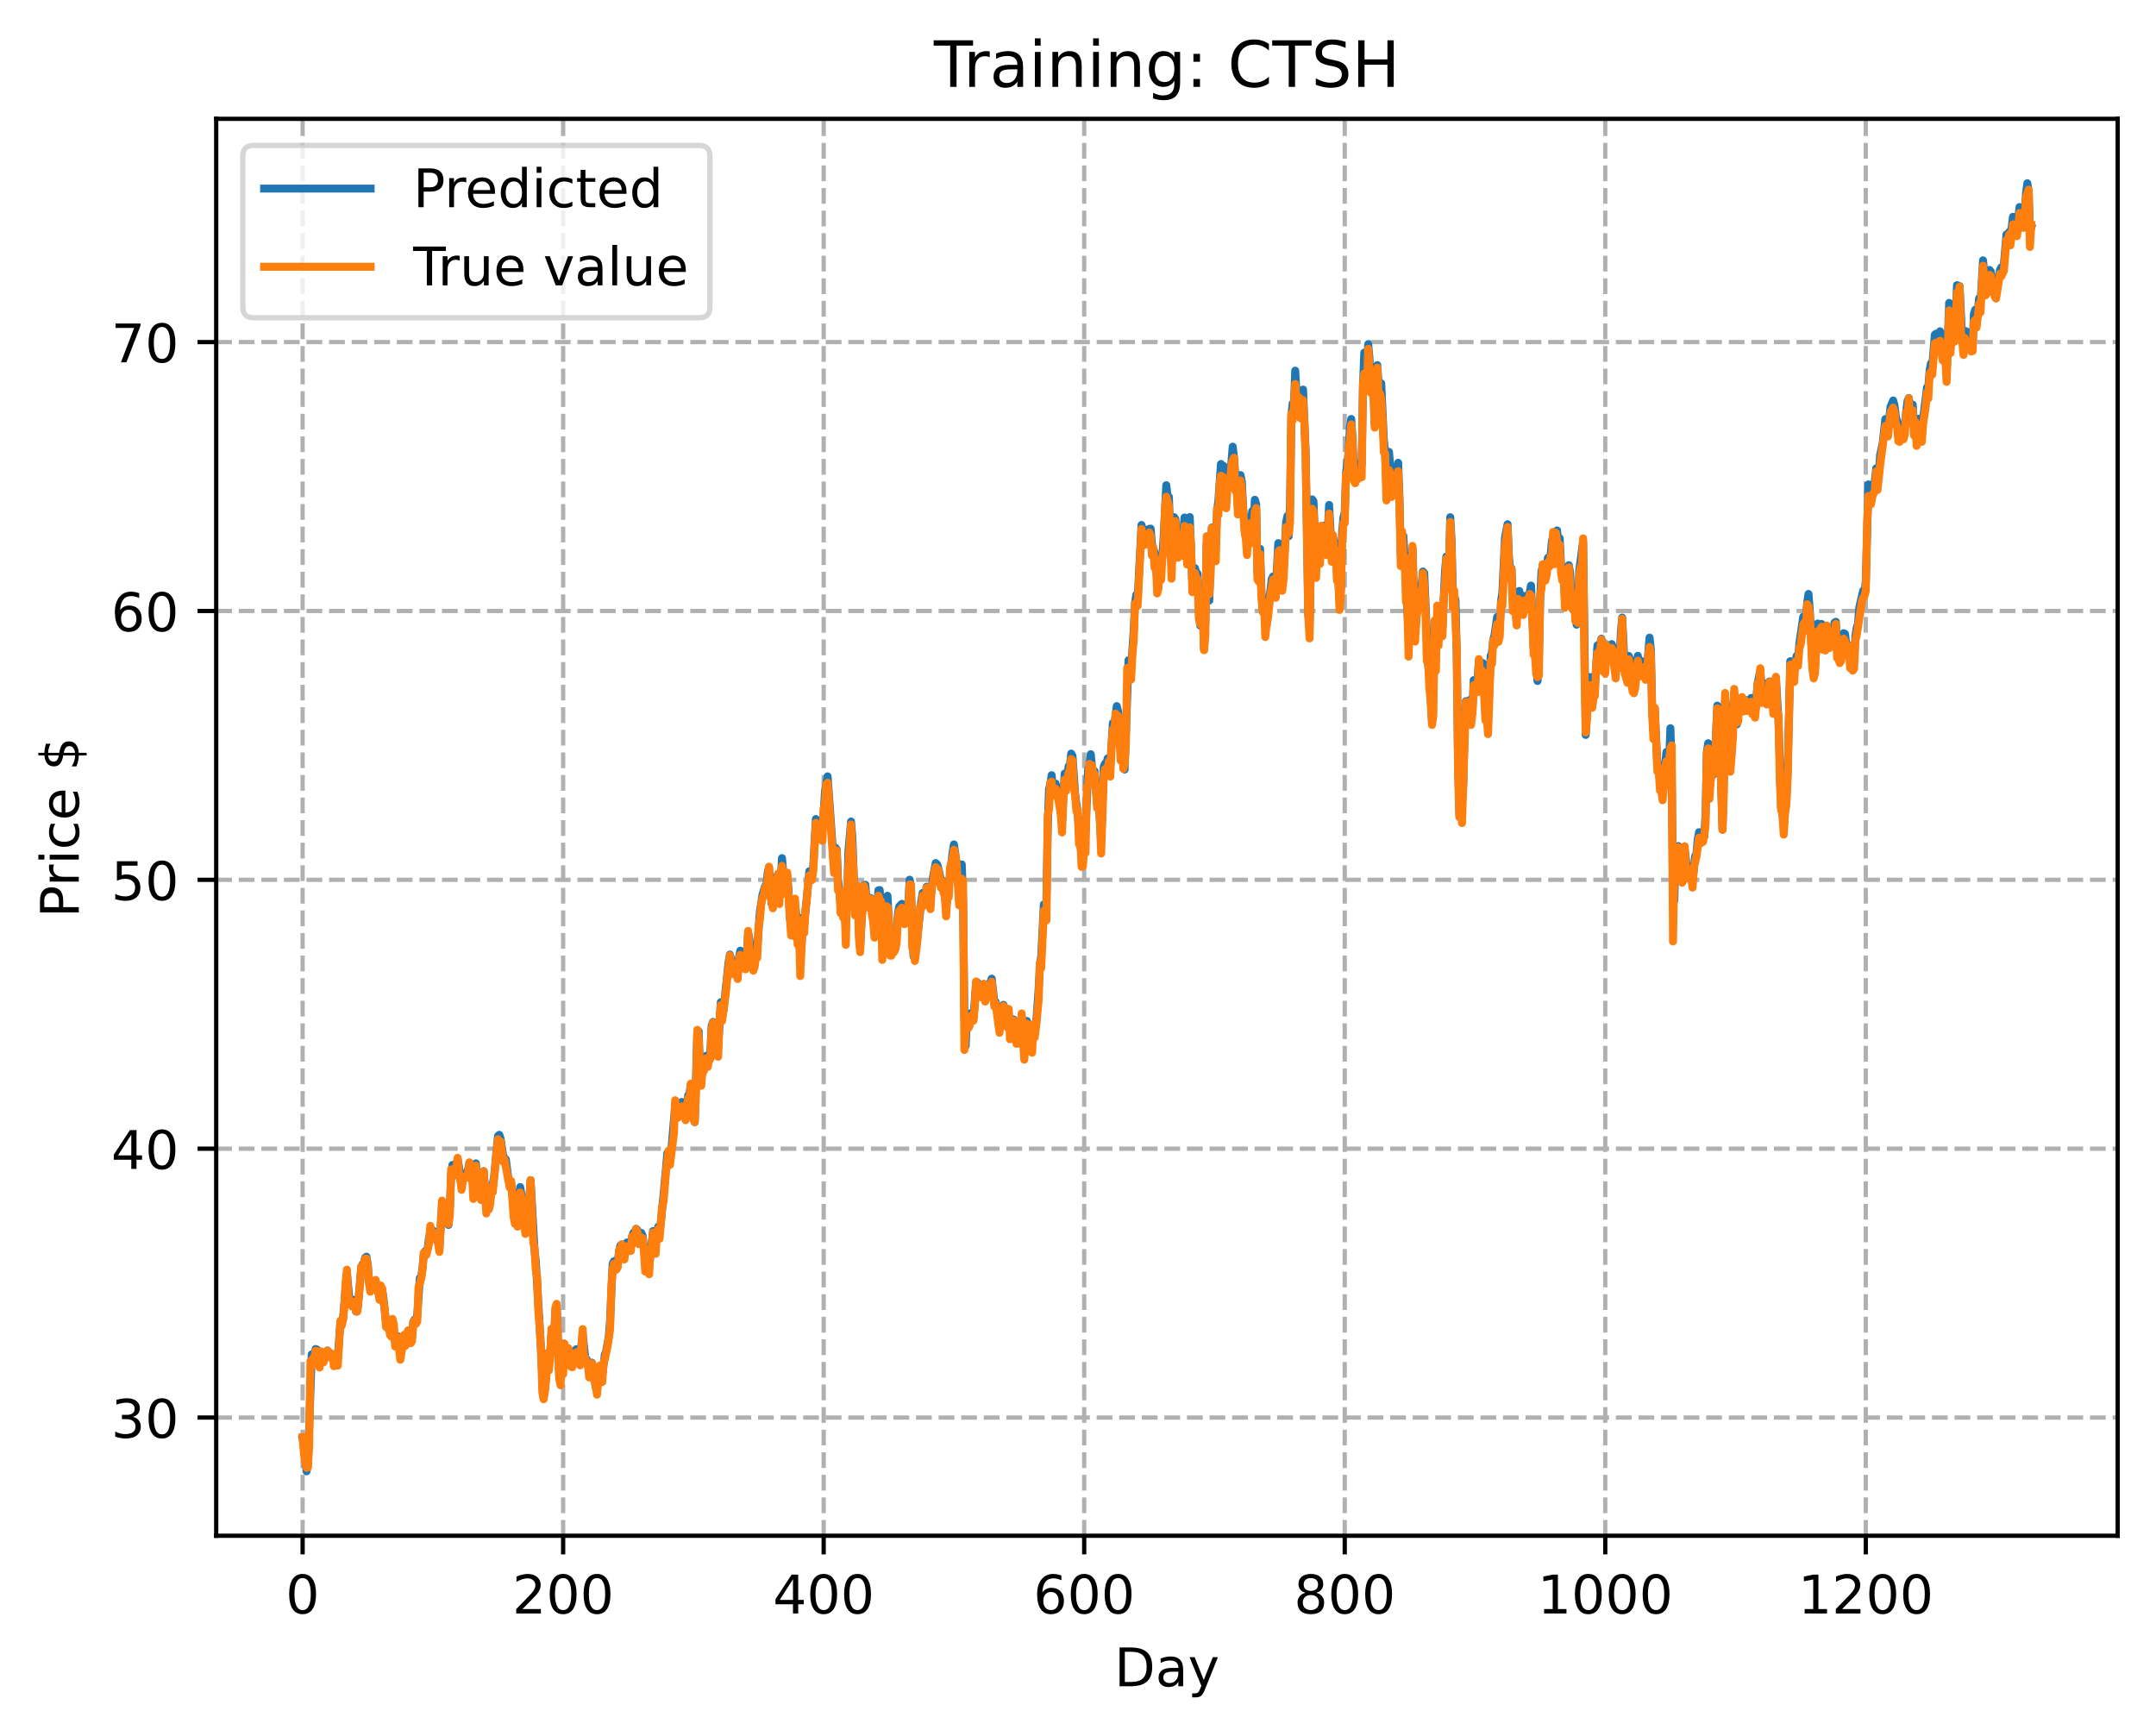 <?xml version="1.0" encoding="utf-8" standalone="no"?>
<!DOCTYPE svg PUBLIC "-//W3C//DTD SVG 1.1//EN"
  "http://www.w3.org/Graphics/SVG/1.1/DTD/svg11.dtd">
<!-- Created with matplotlib (https://matplotlib.org/) -->
<svg height="325.986pt" version="1.1" viewBox="0 0 404.923 325.986" width="404.923pt" xmlns="http://www.w3.org/2000/svg" xmlns:xlink="http://www.w3.org/1999/xlink">
 <defs>
  <style type="text/css">
*{stroke-linecap:butt;stroke-linejoin:round;}
  </style>
 </defs>
 <g id="figure_1">
  <g id="patch_1">
   <path d="M 0 325.986 
L 404.923 325.986 
L 404.923 0 
L 0 0 
z
" style="fill:#ffffff;"/>
  </g>
  <g id="axes_1">
   <g id="patch_2">
    <path d="M 40.603 288.43 
L 397.723 288.43 
L 397.723 22.318 
L 40.603 22.318 
z
" style="fill:#ffffff;"/>
   </g>
   <g id="matplotlib.axis_1">
    <g id="xtick_1">
     <g id="line2d_1">
      <path clip-path="url(#p32606f168a)" d="M 56.836 288.43 
L 56.836 22.318 
" style="fill:none;stroke:#b0b0b0;stroke-dasharray:2.96,1.28;stroke-dashoffset:0;stroke-width:0.8;"/>
     </g>
     <g id="line2d_2">
      <defs>
       <path d="M 0 0 
L 0 3.5 
" id="m28de39238f" style="stroke:#000000;stroke-width:0.8;"/>
      </defs>
      <g>
       <use style="stroke:#000000;stroke-width:0.8;" x="56.836" xlink:href="#m28de39238f" y="288.43"/>
      </g>
     </g>
     <g id="text_1">
      <!-- 0 -->
      <defs>
       <path d="M 31.781 66.406 
Q 24.172 66.406 20.328 58.906 
Q 16.5 51.422 16.5 36.375 
Q 16.5 21.391 20.328 13.891 
Q 24.172 6.391 31.781 6.391 
Q 39.453 6.391 43.281 13.891 
Q 47.125 21.391 47.125 36.375 
Q 47.125 51.422 43.281 58.906 
Q 39.453 66.406 31.781 66.406 
z
M 31.781 74.219 
Q 44.047 74.219 50.516 64.516 
Q 56.984 54.828 56.984 36.375 
Q 56.984 17.969 50.516 8.266 
Q 44.047 -1.422 31.781 -1.422 
Q 19.531 -1.422 13.062 8.266 
Q 6.594 17.969 6.594 36.375 
Q 6.594 54.828 13.062 64.516 
Q 19.531 74.219 31.781 74.219 
z
" id="DejaVuSans-48"/>
      </defs>
      <g transform="translate(53.655 303.029)scale(0.1 -0.1)">
       <use xlink:href="#DejaVuSans-48"/>
      </g>
     </g>
    </g>
    <g id="xtick_2">
     <g id="line2d_3">
      <path clip-path="url(#p32606f168a)" d="M 105.766 288.43 
L 105.766 22.318 
" style="fill:none;stroke:#b0b0b0;stroke-dasharray:2.96,1.28;stroke-dashoffset:0;stroke-width:0.8;"/>
     </g>
     <g id="line2d_4">
      <g>
       <use style="stroke:#000000;stroke-width:0.8;" x="105.766" xlink:href="#m28de39238f" y="288.43"/>
      </g>
     </g>
     <g id="text_2">
      <!-- 200 -->
      <defs>
       <path d="M 19.188 8.297 
L 53.609 8.297 
L 53.609 0 
L 7.328 0 
L 7.328 8.297 
Q 12.938 14.109 22.625 23.891 
Q 32.328 33.688 34.812 36.531 
Q 39.547 41.844 41.422 45.531 
Q 43.312 49.219 43.312 52.781 
Q 43.312 58.594 39.234 62.25 
Q 35.156 65.922 28.609 65.922 
Q 23.969 65.922 18.812 64.312 
Q 13.672 62.703 7.812 59.422 
L 7.812 69.391 
Q 13.766 71.781 18.938 73 
Q 24.125 74.219 28.422 74.219 
Q 39.75 74.219 46.484 68.547 
Q 53.219 62.891 53.219 53.422 
Q 53.219 48.922 51.531 44.891 
Q 49.859 40.875 45.406 35.406 
Q 44.188 33.984 37.641 27.219 
Q 31.109 20.453 19.188 8.297 
z
" id="DejaVuSans-50"/>
      </defs>
      <g transform="translate(96.223 303.029)scale(0.1 -0.1)">
       <use xlink:href="#DejaVuSans-50"/>
       <use x="63.623" xlink:href="#DejaVuSans-48"/>
       <use x="127.246" xlink:href="#DejaVuSans-48"/>
      </g>
     </g>
    </g>
    <g id="xtick_3">
     <g id="line2d_5">
      <path clip-path="url(#p32606f168a)" d="M 154.697 288.43 
L 154.697 22.318 
" style="fill:none;stroke:#b0b0b0;stroke-dasharray:2.96,1.28;stroke-dashoffset:0;stroke-width:0.8;"/>
     </g>
     <g id="line2d_6">
      <g>
       <use style="stroke:#000000;stroke-width:0.8;" x="154.697" xlink:href="#m28de39238f" y="288.43"/>
      </g>
     </g>
     <g id="text_3">
      <!-- 400 -->
      <defs>
       <path d="M 37.797 64.312 
L 12.891 25.391 
L 37.797 25.391 
z
M 35.203 72.906 
L 47.609 72.906 
L 47.609 25.391 
L 58.016 25.391 
L 58.016 17.188 
L 47.609 17.188 
L 47.609 0 
L 37.797 0 
L 37.797 17.188 
L 4.891 17.188 
L 4.891 26.703 
z
" id="DejaVuSans-52"/>
      </defs>
      <g transform="translate(145.153 303.029)scale(0.1 -0.1)">
       <use xlink:href="#DejaVuSans-52"/>
       <use x="63.623" xlink:href="#DejaVuSans-48"/>
       <use x="127.246" xlink:href="#DejaVuSans-48"/>
      </g>
     </g>
    </g>
    <g id="xtick_4">
     <g id="line2d_7">
      <path clip-path="url(#p32606f168a)" d="M 203.628 288.43 
L 203.628 22.318 
" style="fill:none;stroke:#b0b0b0;stroke-dasharray:2.96,1.28;stroke-dashoffset:0;stroke-width:0.8;"/>
     </g>
     <g id="line2d_8">
      <g>
       <use style="stroke:#000000;stroke-width:0.8;" x="203.628" xlink:href="#m28de39238f" y="288.43"/>
      </g>
     </g>
     <g id="text_4">
      <!-- 600 -->
      <defs>
       <path d="M 33.016 40.375 
Q 26.375 40.375 22.484 35.828 
Q 18.609 31.297 18.609 23.391 
Q 18.609 15.531 22.484 10.953 
Q 26.375 6.391 33.016 6.391 
Q 39.656 6.391 43.531 10.953 
Q 47.406 15.531 47.406 23.391 
Q 47.406 31.297 43.531 35.828 
Q 39.656 40.375 33.016 40.375 
z
M 52.594 71.297 
L 52.594 62.312 
Q 48.875 64.062 45.094 64.984 
Q 41.312 65.922 37.594 65.922 
Q 27.828 65.922 22.672 59.328 
Q 17.531 52.734 16.797 39.406 
Q 19.672 43.656 24.016 45.922 
Q 28.375 48.188 33.594 48.188 
Q 44.578 48.188 50.953 41.516 
Q 57.328 34.859 57.328 23.391 
Q 57.328 12.156 50.688 5.359 
Q 44.047 -1.422 33.016 -1.422 
Q 20.359 -1.422 13.672 8.266 
Q 6.984 17.969 6.984 36.375 
Q 6.984 53.656 15.188 63.938 
Q 23.391 74.219 37.203 74.219 
Q 40.922 74.219 44.703 73.484 
Q 48.484 72.75 52.594 71.297 
z
" id="DejaVuSans-54"/>
      </defs>
      <g transform="translate(194.084 303.029)scale(0.1 -0.1)">
       <use xlink:href="#DejaVuSans-54"/>
       <use x="63.623" xlink:href="#DejaVuSans-48"/>
       <use x="127.246" xlink:href="#DejaVuSans-48"/>
      </g>
     </g>
    </g>
    <g id="xtick_5">
     <g id="line2d_9">
      <path clip-path="url(#p32606f168a)" d="M 252.558 288.43 
L 252.558 22.318 
" style="fill:none;stroke:#b0b0b0;stroke-dasharray:2.96,1.28;stroke-dashoffset:0;stroke-width:0.8;"/>
     </g>
     <g id="line2d_10">
      <g>
       <use style="stroke:#000000;stroke-width:0.8;" x="252.558" xlink:href="#m28de39238f" y="288.43"/>
      </g>
     </g>
     <g id="text_5">
      <!-- 800 -->
      <defs>
       <path d="M 31.781 34.625 
Q 24.75 34.625 20.719 30.859 
Q 16.703 27.094 16.703 20.516 
Q 16.703 13.922 20.719 10.156 
Q 24.75 6.391 31.781 6.391 
Q 38.812 6.391 42.859 10.172 
Q 46.922 13.969 46.922 20.516 
Q 46.922 27.094 42.891 30.859 
Q 38.875 34.625 31.781 34.625 
z
M 21.922 38.812 
Q 15.578 40.375 12.031 44.719 
Q 8.5 49.078 8.5 55.328 
Q 8.5 64.062 14.719 69.141 
Q 20.953 74.219 31.781 74.219 
Q 42.672 74.219 48.875 69.141 
Q 55.078 64.062 55.078 55.328 
Q 55.078 49.078 51.531 44.719 
Q 48 40.375 41.703 38.812 
Q 48.828 37.156 52.797 32.312 
Q 56.781 27.484 56.781 20.516 
Q 56.781 9.906 50.312 4.234 
Q 43.844 -1.422 31.781 -1.422 
Q 19.734 -1.422 13.25 4.234 
Q 6.781 9.906 6.781 20.516 
Q 6.781 27.484 10.781 32.312 
Q 14.797 37.156 21.922 38.812 
z
M 18.312 54.391 
Q 18.312 48.734 21.844 45.562 
Q 25.391 42.391 31.781 42.391 
Q 38.141 42.391 41.719 45.562 
Q 45.312 48.734 45.312 54.391 
Q 45.312 60.062 41.719 63.234 
Q 38.141 66.406 31.781 66.406 
Q 25.391 66.406 21.844 63.234 
Q 18.312 60.062 18.312 54.391 
z
" id="DejaVuSans-56"/>
      </defs>
      <g transform="translate(243.015 303.029)scale(0.1 -0.1)">
       <use xlink:href="#DejaVuSans-56"/>
       <use x="63.623" xlink:href="#DejaVuSans-48"/>
       <use x="127.246" xlink:href="#DejaVuSans-48"/>
      </g>
     </g>
    </g>
    <g id="xtick_6">
     <g id="line2d_11">
      <path clip-path="url(#p32606f168a)" d="M 301.489 288.43 
L 301.489 22.318 
" style="fill:none;stroke:#b0b0b0;stroke-dasharray:2.96,1.28;stroke-dashoffset:0;stroke-width:0.8;"/>
     </g>
     <g id="line2d_12">
      <g>
       <use style="stroke:#000000;stroke-width:0.8;" x="301.489" xlink:href="#m28de39238f" y="288.43"/>
      </g>
     </g>
     <g id="text_6">
      <!-- 1000 -->
      <defs>
       <path d="M 12.406 8.297 
L 28.516 8.297 
L 28.516 63.922 
L 10.984 60.406 
L 10.984 69.391 
L 28.422 72.906 
L 38.281 72.906 
L 38.281 8.297 
L 54.391 8.297 
L 54.391 0 
L 12.406 0 
z
" id="DejaVuSans-49"/>
      </defs>
      <g transform="translate(288.764 303.029)scale(0.1 -0.1)">
       <use xlink:href="#DejaVuSans-49"/>
       <use x="63.623" xlink:href="#DejaVuSans-48"/>
       <use x="127.246" xlink:href="#DejaVuSans-48"/>
       <use x="190.869" xlink:href="#DejaVuSans-48"/>
      </g>
     </g>
    </g>
    <g id="xtick_7">
     <g id="line2d_13">
      <path clip-path="url(#p32606f168a)" d="M 350.419 288.43 
L 350.419 22.318 
" style="fill:none;stroke:#b0b0b0;stroke-dasharray:2.96,1.28;stroke-dashoffset:0;stroke-width:0.8;"/>
     </g>
     <g id="line2d_14">
      <g>
       <use style="stroke:#000000;stroke-width:0.8;" x="350.419" xlink:href="#m28de39238f" y="288.43"/>
      </g>
     </g>
     <g id="text_7">
      <!-- 1200 -->
      <g transform="translate(337.694 303.029)scale(0.1 -0.1)">
       <use xlink:href="#DejaVuSans-49"/>
       <use x="63.623" xlink:href="#DejaVuSans-50"/>
       <use x="127.246" xlink:href="#DejaVuSans-48"/>
       <use x="190.869" xlink:href="#DejaVuSans-48"/>
      </g>
     </g>
    </g>
    <g id="text_8">
     <!-- Day -->
     <defs>
      <path d="M 19.672 64.797 
L 19.672 8.109 
L 31.594 8.109 
Q 46.688 8.109 53.688 14.938 
Q 60.688 21.781 60.688 36.531 
Q 60.688 51.172 53.688 57.984 
Q 46.688 64.797 31.594 64.797 
z
M 9.812 72.906 
L 30.078 72.906 
Q 51.266 72.906 61.172 64.094 
Q 71.094 55.281 71.094 36.531 
Q 71.094 17.672 61.125 8.828 
Q 51.172 0 30.078 0 
L 9.812 0 
z
" id="DejaVuSans-68"/>
      <path d="M 34.281 27.484 
Q 23.391 27.484 19.188 25 
Q 14.984 22.516 14.984 16.5 
Q 14.984 11.719 18.141 8.906 
Q 21.297 6.109 26.703 6.109 
Q 34.188 6.109 38.703 11.406 
Q 43.219 16.703 43.219 25.484 
L 43.219 27.484 
z
M 52.203 31.203 
L 52.203 0 
L 43.219 0 
L 43.219 8.297 
Q 40.141 3.328 35.547 0.953 
Q 30.953 -1.422 24.312 -1.422 
Q 15.922 -1.422 10.953 3.297 
Q 6 8.016 6 15.922 
Q 6 25.141 12.172 29.828 
Q 18.359 34.516 30.609 34.516 
L 43.219 34.516 
L 43.219 35.406 
Q 43.219 41.609 39.141 45 
Q 35.062 48.391 27.688 48.391 
Q 23 48.391 18.547 47.266 
Q 14.109 46.141 10.016 43.891 
L 10.016 52.203 
Q 14.938 54.109 19.578 55.047 
Q 24.219 56 28.609 56 
Q 40.484 56 46.344 49.844 
Q 52.203 43.703 52.203 31.203 
z
" id="DejaVuSans-97"/>
      <path d="M 32.172 -5.078 
Q 28.375 -14.844 24.75 -17.812 
Q 21.141 -20.797 15.094 -20.797 
L 7.906 -20.797 
L 7.906 -13.281 
L 13.188 -13.281 
Q 16.891 -13.281 18.938 -11.516 
Q 21 -9.766 23.484 -3.219 
L 25.094 0.875 
L 2.984 54.688 
L 12.5 54.688 
L 29.594 11.922 
L 46.688 54.688 
L 56.203 54.688 
z
" id="DejaVuSans-121"/>
     </defs>
     <g transform="translate(209.29 316.707)scale(0.1 -0.1)">
      <use xlink:href="#DejaVuSans-68"/>
      <use x="77.002" xlink:href="#DejaVuSans-97"/>
      <use x="138.281" xlink:href="#DejaVuSans-121"/>
     </g>
    </g>
   </g>
   <g id="matplotlib.axis_2">
    <g id="ytick_1">
     <g id="line2d_15">
      <path clip-path="url(#p32606f168a)" d="M 40.603 266.232 
L 397.723 266.232 
" style="fill:none;stroke:#b0b0b0;stroke-dasharray:2.96,1.28;stroke-dashoffset:0;stroke-width:0.8;"/>
     </g>
     <g id="line2d_16">
      <defs>
       <path d="M 0 0 
L -3.5 0 
" id="m00b8f3de9b" style="stroke:#000000;stroke-width:0.8;"/>
      </defs>
      <g>
       <use style="stroke:#000000;stroke-width:0.8;" x="40.603" xlink:href="#m00b8f3de9b" y="266.232"/>
      </g>
     </g>
     <g id="text_9">
      <!-- 30 -->
      <defs>
       <path d="M 40.578 39.312 
Q 47.656 37.797 51.625 33 
Q 55.609 28.219 55.609 21.188 
Q 55.609 10.406 48.188 4.484 
Q 40.766 -1.422 27.094 -1.422 
Q 22.516 -1.422 17.656 -0.516 
Q 12.797 0.391 7.625 2.203 
L 7.625 11.719 
Q 11.719 9.328 16.594 8.109 
Q 21.484 6.891 26.812 6.891 
Q 36.078 6.891 40.938 10.547 
Q 45.797 14.203 45.797 21.188 
Q 45.797 27.641 41.281 31.266 
Q 36.766 34.906 28.719 34.906 
L 20.219 34.906 
L 20.219 43.016 
L 29.109 43.016 
Q 36.375 43.016 40.234 45.922 
Q 44.094 48.828 44.094 54.297 
Q 44.094 59.906 40.109 62.906 
Q 36.141 65.922 28.719 65.922 
Q 24.656 65.922 20.016 65.031 
Q 15.375 64.156 9.812 62.312 
L 9.812 71.094 
Q 15.438 72.656 20.344 73.438 
Q 25.25 74.219 29.594 74.219 
Q 40.828 74.219 47.359 69.109 
Q 53.906 64.016 53.906 55.328 
Q 53.906 49.266 50.438 45.094 
Q 46.969 40.922 40.578 39.312 
z
" id="DejaVuSans-51"/>
      </defs>
      <g transform="translate(20.878 270.031)scale(0.1 -0.1)">
       <use xlink:href="#DejaVuSans-51"/>
       <use x="63.623" xlink:href="#DejaVuSans-48"/>
      </g>
     </g>
    </g>
    <g id="ytick_2">
     <g id="line2d_17">
      <path clip-path="url(#p32606f168a)" d="M 40.603 215.737 
L 397.723 215.737 
" style="fill:none;stroke:#b0b0b0;stroke-dasharray:2.96,1.28;stroke-dashoffset:0;stroke-width:0.8;"/>
     </g>
     <g id="line2d_18">
      <g>
       <use style="stroke:#000000;stroke-width:0.8;" x="40.603" xlink:href="#m00b8f3de9b" y="215.737"/>
      </g>
     </g>
     <g id="text_10">
      <!-- 40 -->
      <g transform="translate(20.878 219.536)scale(0.1 -0.1)">
       <use xlink:href="#DejaVuSans-52"/>
       <use x="63.623" xlink:href="#DejaVuSans-48"/>
      </g>
     </g>
    </g>
    <g id="ytick_3">
     <g id="line2d_19">
      <path clip-path="url(#p32606f168a)" d="M 40.603 165.242 
L 397.723 165.242 
" style="fill:none;stroke:#b0b0b0;stroke-dasharray:2.96,1.28;stroke-dashoffset:0;stroke-width:0.8;"/>
     </g>
     <g id="line2d_20">
      <g>
       <use style="stroke:#000000;stroke-width:0.8;" x="40.603" xlink:href="#m00b8f3de9b" y="165.242"/>
      </g>
     </g>
     <g id="text_11">
      <!-- 50 -->
      <defs>
       <path d="M 10.797 72.906 
L 49.516 72.906 
L 49.516 64.594 
L 19.828 64.594 
L 19.828 46.734 
Q 21.969 47.469 24.109 47.828 
Q 26.266 48.188 28.422 48.188 
Q 40.625 48.188 47.75 41.5 
Q 54.891 34.812 54.891 23.391 
Q 54.891 11.625 47.562 5.094 
Q 40.234 -1.422 26.906 -1.422 
Q 22.312 -1.422 17.547 -0.641 
Q 12.797 0.141 7.719 1.703 
L 7.719 11.625 
Q 12.109 9.234 16.797 8.062 
Q 21.484 6.891 26.703 6.891 
Q 35.156 6.891 40.078 11.328 
Q 45.016 15.766 45.016 23.391 
Q 45.016 31 40.078 35.438 
Q 35.156 39.891 26.703 39.891 
Q 22.75 39.891 18.812 39.016 
Q 14.891 38.141 10.797 36.281 
z
" id="DejaVuSans-53"/>
      </defs>
      <g transform="translate(20.878 169.041)scale(0.1 -0.1)">
       <use xlink:href="#DejaVuSans-53"/>
       <use x="63.623" xlink:href="#DejaVuSans-48"/>
      </g>
     </g>
    </g>
    <g id="ytick_4">
     <g id="line2d_21">
      <path clip-path="url(#p32606f168a)" d="M 40.603 114.747 
L 397.723 114.747 
" style="fill:none;stroke:#b0b0b0;stroke-dasharray:2.96,1.28;stroke-dashoffset:0;stroke-width:0.8;"/>
     </g>
     <g id="line2d_22">
      <g>
       <use style="stroke:#000000;stroke-width:0.8;" x="40.603" xlink:href="#m00b8f3de9b" y="114.747"/>
      </g>
     </g>
     <g id="text_12">
      <!-- 60 -->
      <g transform="translate(20.878 118.546)scale(0.1 -0.1)">
       <use xlink:href="#DejaVuSans-54"/>
       <use x="63.623" xlink:href="#DejaVuSans-48"/>
      </g>
     </g>
    </g>
    <g id="ytick_5">
     <g id="line2d_23">
      <path clip-path="url(#p32606f168a)" d="M 40.603 64.251 
L 397.723 64.251 
" style="fill:none;stroke:#b0b0b0;stroke-dasharray:2.96,1.28;stroke-dashoffset:0;stroke-width:0.8;"/>
     </g>
     <g id="line2d_24">
      <g>
       <use style="stroke:#000000;stroke-width:0.8;" x="40.603" xlink:href="#m00b8f3de9b" y="64.251"/>
      </g>
     </g>
     <g id="text_13">
      <!-- 70 -->
      <defs>
       <path d="M 8.203 72.906 
L 55.078 72.906 
L 55.078 68.703 
L 28.609 0 
L 18.312 0 
L 43.219 64.594 
L 8.203 64.594 
z
" id="DejaVuSans-55"/>
      </defs>
      <g transform="translate(20.878 68.051)scale(0.1 -0.1)">
       <use xlink:href="#DejaVuSans-55"/>
       <use x="63.623" xlink:href="#DejaVuSans-48"/>
      </g>
     </g>
    </g>
    <g id="text_14">
     <!-- Price $ -->
     <defs>
      <path d="M 19.672 64.797 
L 19.672 37.406 
L 32.078 37.406 
Q 38.969 37.406 42.719 40.969 
Q 46.484 44.531 46.484 51.125 
Q 46.484 57.672 42.719 61.234 
Q 38.969 64.797 32.078 64.797 
z
M 9.812 72.906 
L 32.078 72.906 
Q 44.344 72.906 50.609 67.359 
Q 56.891 61.812 56.891 51.125 
Q 56.891 40.328 50.609 34.812 
Q 44.344 29.297 32.078 29.297 
L 19.672 29.297 
L 19.672 0 
L 9.812 0 
z
" id="DejaVuSans-80"/>
      <path d="M 41.109 46.297 
Q 39.594 47.172 37.812 47.578 
Q 36.031 48 33.891 48 
Q 26.266 48 22.188 43.047 
Q 18.109 38.094 18.109 28.812 
L 18.109 0 
L 9.078 0 
L 9.078 54.688 
L 18.109 54.688 
L 18.109 46.188 
Q 20.953 51.172 25.484 53.578 
Q 30.031 56 36.531 56 
Q 37.453 56 38.578 55.875 
Q 39.703 55.766 41.062 55.516 
z
" id="DejaVuSans-114"/>
      <path d="M 9.422 54.688 
L 18.406 54.688 
L 18.406 0 
L 9.422 0 
z
M 9.422 75.984 
L 18.406 75.984 
L 18.406 64.594 
L 9.422 64.594 
z
" id="DejaVuSans-105"/>
      <path d="M 48.781 52.594 
L 48.781 44.188 
Q 44.969 46.297 41.141 47.344 
Q 37.312 48.391 33.406 48.391 
Q 24.656 48.391 19.812 42.844 
Q 14.984 37.312 14.984 27.297 
Q 14.984 17.281 19.812 11.734 
Q 24.656 6.203 33.406 6.203 
Q 37.312 6.203 41.141 7.25 
Q 44.969 8.297 48.781 10.406 
L 48.781 2.094 
Q 45.016 0.344 40.984 -0.531 
Q 36.969 -1.422 32.422 -1.422 
Q 20.062 -1.422 12.781 6.344 
Q 5.516 14.109 5.516 27.297 
Q 5.516 40.672 12.859 48.328 
Q 20.219 56 33.016 56 
Q 37.156 56 41.109 55.141 
Q 45.062 54.297 48.781 52.594 
z
" id="DejaVuSans-99"/>
      <path d="M 56.203 29.594 
L 56.203 25.203 
L 14.891 25.203 
Q 15.484 15.922 20.484 11.062 
Q 25.484 6.203 34.422 6.203 
Q 39.594 6.203 44.453 7.469 
Q 49.312 8.734 54.109 11.281 
L 54.109 2.781 
Q 49.266 0.734 44.188 -0.344 
Q 39.109 -1.422 33.891 -1.422 
Q 20.797 -1.422 13.156 6.188 
Q 5.516 13.812 5.516 26.812 
Q 5.516 40.234 12.766 48.109 
Q 20.016 56 32.328 56 
Q 43.359 56 49.781 48.891 
Q 56.203 41.797 56.203 29.594 
z
M 47.219 32.234 
Q 47.125 39.594 43.094 43.984 
Q 39.062 48.391 32.422 48.391 
Q 24.906 48.391 20.391 44.141 
Q 15.875 39.891 15.188 32.172 
z
" id="DejaVuSans-101"/>
      <path id="DejaVuSans-32"/>
      <path d="M 33.797 -14.703 
L 28.906 -14.703 
L 28.859 0 
Q 23.734 0.094 18.609 1.188 
Q 13.484 2.297 8.297 4.5 
L 8.297 13.281 
Q 13.281 10.156 18.375 8.562 
Q 23.484 6.984 28.906 6.938 
L 28.906 29.203 
Q 18.109 30.953 13.203 35.156 
Q 8.297 39.359 8.297 46.688 
Q 8.297 54.641 13.625 59.219 
Q 18.953 63.812 28.906 64.5 
L 28.906 75.984 
L 33.797 75.984 
L 33.797 64.656 
Q 38.328 64.453 42.578 63.688 
Q 46.828 62.938 50.875 61.625 
L 50.875 53.078 
Q 46.828 55.125 42.547 56.25 
Q 38.281 57.375 33.797 57.562 
L 33.797 36.719 
Q 44.875 35.016 50.094 30.609 
Q 55.328 26.219 55.328 18.609 
Q 55.328 10.359 49.781 5.594 
Q 44.234 0.828 33.797 0.094 
z
M 28.906 37.594 
L 28.906 57.625 
Q 23.25 56.984 20.266 54.391 
Q 17.281 51.812 17.281 47.516 
Q 17.281 43.312 20.031 40.969 
Q 22.797 38.625 28.906 37.594 
z
M 33.797 28.219 
L 33.797 7.078 
Q 39.984 7.906 43.141 10.594 
Q 46.297 13.281 46.297 17.672 
Q 46.297 21.969 43.281 24.5 
Q 40.281 27.047 33.797 28.219 
z
" id="DejaVuSans-36"/>
     </defs>
     <g transform="translate(14.798 172.342)rotate(-90)scale(0.1 -0.1)">
      <use xlink:href="#DejaVuSans-80"/>
      <use x="58.553" xlink:href="#DejaVuSans-114"/>
      <use x="99.666" xlink:href="#DejaVuSans-105"/>
      <use x="127.449" xlink:href="#DejaVuSans-99"/>
      <use x="182.43" xlink:href="#DejaVuSans-101"/>
      <use x="243.953" xlink:href="#DejaVuSans-32"/>
      <use x="275.74" xlink:href="#DejaVuSans-36"/>
     </g>
    </g>
   </g>
   <g id="line2d_25">
    <path clip-path="url(#p32606f168a)" d="M 56.836 270.234 
L 57.081 271.398 
L 57.57 276.334 
L 57.814 275.259 
L 58.548 254.354 
L 58.793 254.533 
L 59.038 254.233 
L 59.282 253.362 
L 59.527 253.465 
L 59.772 254.905 
L 60.016 255.464 
L 60.261 254.486 
L 60.506 254.247 
L 60.75 255.354 
L 60.995 254.921 
L 61.24 253.923 
L 61.484 253.654 
L 61.729 253.892 
L 62.218 254.694 
L 62.463 254.74 
L 63.197 255.829 
L 63.441 254.941 
L 63.931 248.401 
L 64.175 248.213 
L 64.42 247.674 
L 65.154 239.136 
L 65.643 244.223 
L 65.888 244.767 
L 66.133 244.577 
L 66.377 244.13 
L 66.622 244.74 
L 66.867 246.319 
L 67.111 246.086 
L 67.356 243.951 
L 67.845 238.05 
L 68.09 237.444 
L 68.335 237.342 
L 68.579 236.209 
L 68.824 236.024 
L 69.069 237.581 
L 69.313 240.615 
L 69.558 242.253 
L 70.047 241.725 
L 70.536 240.555 
L 70.781 241.346 
L 71.026 242.747 
L 71.27 242.889 
L 71.515 242.086 
L 71.76 242.096 
L 72.004 243.726 
L 72.494 248.358 
L 72.738 249.291 
L 72.983 249.154 
L 73.228 249.967 
L 73.472 249.915 
L 73.717 248.631 
L 73.962 249.717 
L 74.206 251.758 
L 74.451 251.549 
L 74.696 250.973 
L 75.185 254.582 
L 75.429 253.646 
L 75.674 251.379 
L 75.919 250.994 
L 76.163 252.181 
L 76.408 252.132 
L 76.653 249.934 
L 76.897 250.723 
L 77.142 252.194 
L 77.387 251.01 
L 77.631 248.205 
L 77.876 247.818 
L 78.121 248.546 
L 78.365 247.03 
L 78.855 240.03 
L 79.099 239.753 
L 79.344 238.28 
L 79.589 235.602 
L 79.833 235.007 
L 80.078 235.116 
L 80.323 234.463 
L 80.567 232.511 
L 80.812 231.503 
L 81.056 231.402 
L 81.301 231.114 
L 81.546 231.357 
L 82.035 232.304 
L 82.524 234.429 
L 83.014 226.422 
L 83.258 226.06 
L 83.503 227.559 
L 83.748 227.175 
L 84.237 230.053 
L 84.482 226.77 
L 84.726 220.931 
L 84.971 218.797 
L 85.216 220.133 
L 85.46 220.519 
L 85.95 217.684 
L 86.194 219.14 
L 86.439 221.456 
L 86.684 222.395 
L 86.928 221.731 
L 87.173 220.686 
L 87.662 220.141 
L 87.907 219.675 
L 88.151 218.397 
L 88.396 219.315 
L 88.641 221.323 
L 88.885 222.362 
L 89.375 218.495 
L 89.864 223.93 
L 90.353 224.792 
L 90.843 219.957 
L 91.332 226.208 
L 91.577 225.743 
L 92.066 225.44 
L 92.311 223.209 
L 92.555 222.334 
L 92.8 221.025 
L 93.534 213.355 
L 93.778 213.14 
L 94.023 213.909 
L 94.512 217.23 
L 95.002 217.77 
L 95.491 221.509 
L 95.98 221.917 
L 96.714 229.052 
L 96.959 229.583 
L 97.204 228.499 
L 97.693 222.945 
L 97.938 224.457 
L 98.427 229.811 
L 98.672 230.071 
L 98.916 229.853 
L 99.161 228.666 
L 99.65 221.653 
L 100.384 234.694 
L 100.629 236.942 
L 101.363 249.142 
L 102.097 262.518 
L 102.341 260.794 
L 102.831 255.324 
L 103.075 255.735 
L 103.32 254.206 
L 103.565 250.483 
L 103.809 251.41 
L 104.054 251.598 
L 104.299 246.288 
L 104.543 245.062 
L 105.032 258.342 
L 105.277 258.823 
L 105.766 255.208 
L 106.011 253.507 
L 106.256 253.329 
L 106.5 253.955 
L 106.745 253.366 
L 107.234 256.413 
L 107.479 256.051 
L 108.213 253.41 
L 108.458 253.398 
L 108.702 254.576 
L 108.947 255.095 
L 109.436 250.551 
L 109.926 255.19 
L 110.17 255.252 
L 110.66 257.413 
L 110.904 257.057 
L 111.149 255.92 
L 111.393 256.596 
L 111.883 260.497 
L 112.127 260.68 
L 112.617 256.854 
L 113.106 258.416 
L 113.595 254.424 
L 113.84 253.79 
L 114.329 251.149 
L 114.574 248.123 
L 115.063 237.374 
L 115.308 236.877 
L 115.553 237.923 
L 115.797 238.191 
L 116.042 236.944 
L 116.287 234.898 
L 116.531 233.912 
L 116.776 233.727 
L 117.265 235.654 
L 117.754 233.348 
L 118.244 234.686 
L 118.488 233.922 
L 118.733 232.159 
L 118.978 231.53 
L 119.222 231.596 
L 119.467 230.791 
L 119.712 231.002 
L 119.956 232.816 
L 120.201 232.794 
L 120.446 231.561 
L 120.69 232.069 
L 121.18 236.779 
L 121.424 237.67 
L 121.669 237.565 
L 121.914 237.915 
L 122.648 231.217 
L 122.892 232.005 
L 123.137 233.704 
L 123.626 230.384 
L 123.871 231.329 
L 124.115 229.605 
L 124.605 224.621 
L 125.339 216.563 
L 125.583 216.391 
L 125.828 217.464 
L 126.073 216.25 
L 126.807 207.545 
L 127.051 207.717 
L 127.296 209.615 
L 127.541 208.996 
L 128.03 206.963 
L 128.275 207.414 
L 128.519 208.986 
L 128.764 209.247 
L 129.253 205.69 
L 129.498 205.379 
L 129.742 203.695 
L 129.987 204.559 
L 130.232 209.503 
L 130.476 210.742 
L 130.966 193.936 
L 131.21 193.706 
L 131.455 200.523 
L 131.7 202.56 
L 132.434 198.645 
L 132.678 198.279 
L 132.923 198.973 
L 133.168 199.277 
L 133.412 197.472 
L 133.657 192.644 
L 133.902 191.934 
L 134.146 195.79 
L 134.391 197.218 
L 134.636 197.118 
L 134.88 196.621 
L 135.369 188.237 
L 135.614 190.475 
L 135.859 189.947 
L 136.837 180.739 
L 137.082 179.28 
L 137.327 180.191 
L 137.571 181.803 
L 137.816 181.646 
L 138.061 180.923 
L 138.55 182.893 
L 138.795 179.882 
L 139.039 178.552 
L 139.284 180.035 
L 139.529 180.802 
L 139.773 180.484 
L 140.018 181.239 
L 140.263 179.579 
L 140.507 175.242 
L 140.752 176.483 
L 141.241 180.493 
L 141.486 181.994 
L 142.22 178.331 
L 142.709 171.284 
L 143.198 168.078 
L 143.688 166.46 
L 143.932 166.386 
L 144.177 163.963 
L 144.422 162.87 
L 144.911 169.728 
L 145.156 169.377 
L 145.645 164.953 
L 145.89 164.598 
L 146.134 164.871 
L 146.379 167.179 
L 146.624 165.366 
L 146.868 161.164 
L 147.357 166.697 
L 147.602 166.591 
L 147.847 164.4 
L 148.091 167.17 
L 148.336 172.254 
L 148.581 174.046 
L 148.825 174.23 
L 149.07 172.822 
L 149.315 170.087 
L 149.559 171.721 
L 149.804 174.955 
L 150.049 175.182 
L 150.293 180.038 
L 150.538 177.579 
L 150.783 172.309 
L 151.027 173.784 
L 152.006 163.632 
L 152.495 164.497 
L 152.74 162.754 
L 153.229 153.827 
L 153.718 156.478 
L 153.963 155.396 
L 154.208 154.892 
L 154.452 155.255 
L 154.697 152.829 
L 154.942 148.68 
L 155.431 145.809 
L 156.654 162.905 
L 156.899 159.211 
L 157.144 159.52 
L 157.388 165.112 
L 157.878 169.482 
L 158.122 170.551 
L 158.367 169.465 
L 158.612 170.93 
L 158.856 174.149 
L 159.101 168.523 
L 159.345 159.92 
L 159.835 154.294 
L 160.079 157.226 
L 160.569 170.743 
L 161.058 166.536 
L 161.303 174.027 
L 161.547 177.828 
L 162.037 168.865 
L 162.281 166.221 
L 162.526 166.173 
L 162.771 169.394 
L 163.015 169.748 
L 163.26 168.654 
L 163.505 168.639 
L 163.749 170.154 
L 164.239 174.685 
L 164.483 174.648 
L 164.728 171.713 
L 164.972 167.222 
L 165.217 167.159 
L 165.462 170.732 
L 165.706 176.907 
L 165.951 176.68 
L 166.685 168.236 
L 167.174 177.986 
L 167.419 178.612 
L 167.664 177.093 
L 167.908 177.749 
L 168.153 177.869 
L 168.398 175.517 
L 168.642 171.632 
L 168.887 170.262 
L 169.376 169.751 
L 169.866 173.208 
L 170.11 172.393 
L 170.355 171.965 
L 170.6 169.736 
L 170.844 165.223 
L 171.089 166.434 
L 171.333 175.466 
L 171.578 179.615 
L 172.067 178.068 
L 173.046 169.116 
L 173.291 167.707 
L 173.535 167.768 
L 173.78 168.596 
L 174.025 166.544 
L 174.269 166.886 
L 174.514 168.767 
L 174.759 168.72 
L 175.248 164.62 
L 175.737 162.094 
L 175.982 162.308 
L 176.227 163.036 
L 176.716 165.376 
L 176.96 165.356 
L 177.205 166.21 
L 177.694 170.28 
L 177.939 168.719 
L 178.918 160.011 
L 179.162 158.593 
L 179.896 163.871 
L 180.141 168.935 
L 180.386 168.547 
L 180.63 162.353 
L 180.875 169.168 
L 181.12 190.741 
L 181.364 196.427 
L 181.609 191.02 
L 181.854 193.062 
L 182.098 192.031 
L 182.343 190.266 
L 182.832 191.159 
L 183.321 184.642 
L 183.566 184.514 
L 183.811 184.903 
L 184.055 184.962 
L 184.3 186.343 
L 184.545 185.99 
L 184.789 184.833 
L 185.034 186.461 
L 185.279 186.479 
L 185.523 185.122 
L 185.768 185.122 
L 186.257 183.805 
L 186.747 188.139 
L 186.991 188.167 
L 187.236 189.364 
L 187.481 191.399 
L 187.725 192.189 
L 188.459 188.729 
L 188.704 189.385 
L 188.948 192.085 
L 189.193 191.588 
L 189.438 190.284 
L 189.682 192.634 
L 189.927 192.932 
L 190.172 191.432 
L 190.416 191.486 
L 190.906 194.614 
L 191.15 193.402 
L 191.64 194.039 
L 191.884 190.942 
L 192.129 193.291 
L 192.374 197.801 
L 192.863 191.753 
L 193.108 192.53 
L 193.352 193.85 
L 193.597 194.549 
L 193.842 195.599 
L 194.086 193.303 
L 194.331 192.482 
L 194.575 192.705 
L 195.065 185.77 
L 195.309 181.25 
L 195.554 179.65 
L 196.043 169.875 
L 196.288 171.361 
L 196.533 169.17 
L 196.777 155.522 
L 197.022 148.194 
L 197.267 147.279 
L 197.511 145.592 
L 197.756 148.501 
L 198.001 148.433 
L 198.245 147.169 
L 198.979 150.042 
L 199.469 154.326 
L 199.958 145.276 
L 200.203 147.218 
L 200.447 146.218 
L 200.692 143.912 
L 200.936 143.91 
L 201.181 141.532 
L 201.426 141.967 
L 201.915 149.087 
L 202.404 152.858 
L 202.894 158.558 
L 203.138 160.479 
L 203.383 161.338 
L 203.628 159.563 
L 203.872 156.324 
L 204.362 144.522 
L 204.606 143.841 
L 204.851 141.651 
L 205.096 143.93 
L 205.34 144.966 
L 205.585 144.864 
L 206.074 151.215 
L 206.319 149.959 
L 206.808 158.185 
L 207.297 143.981 
L 207.542 143.417 
L 207.787 143.786 
L 208.031 142.442 
L 208.276 142.852 
L 208.521 144.016 
L 209.01 135.784 
L 209.255 136.599 
L 209.744 132.617 
L 209.989 133.657 
L 210.478 140.972 
L 210.723 138.425 
L 211.212 144.527 
L 211.946 124.007 
L 212.191 127.543 
L 212.435 125.523 
L 212.924 118.467 
L 213.169 113.294 
L 213.414 111.685 
L 213.658 112.589 
L 214.392 98.599 
L 214.882 101.407 
L 215.126 99.486 
L 215.371 99.699 
L 215.616 100.565 
L 215.86 99.326 
L 216.105 99.288 
L 216.35 102.253 
L 216.839 103.715 
L 217.084 105.051 
L 217.328 109.16 
L 217.573 109.289 
L 217.818 106.259 
L 218.062 105.856 
L 218.307 104.609 
L 218.551 100.869 
L 219.041 91.129 
L 219.285 93.31 
L 219.53 93.317 
L 220.019 106.144 
L 220.509 97.133 
L 220.753 97.504 
L 221.243 103.976 
L 221.487 100.244 
L 221.732 100.639 
L 221.977 103.359 
L 222.466 97.198 
L 222.711 99.641 
L 222.955 104.579 
L 223.445 97.112 
L 223.934 109.285 
L 224.179 108.554 
L 224.423 106.712 
L 224.668 107.704 
L 224.912 107.75 
L 225.157 114.29 
L 225.402 117.473 
L 225.646 112.042 
L 225.891 113.578 
L 226.136 122.001 
L 226.38 116.602 
L 226.625 102.154 
L 226.87 106.184 
L 227.114 112.795 
L 227.604 99.077 
L 227.848 99.055 
L 228.093 104.088 
L 228.338 102.391 
L 228.582 95.924 
L 228.827 94.062 
L 229.316 87.144 
L 229.561 89.137 
L 229.806 87.51 
L 230.05 89.704 
L 230.295 93.655 
L 230.784 88.345 
L 231.029 89.957 
L 231.518 83.891 
L 231.763 85.911 
L 232.007 89.535 
L 232.252 91.25 
L 232.497 94.955 
L 232.741 95.243 
L 232.986 89.225 
L 233.231 90.468 
L 233.475 95.351 
L 233.965 100.997 
L 234.209 101.365 
L 234.454 98.658 
L 234.699 100.137 
L 235.188 95.978 
L 235.433 99.353 
L 235.677 93.865 
L 235.922 94.692 
L 236.167 107.646 
L 236.411 108.556 
L 236.656 103.072 
L 236.9 110.842 
L 237.145 114.227 
L 237.39 112.379 
L 237.634 117.694 
L 237.879 117.52 
L 238.124 114.138 
L 238.368 112.79 
L 238.858 108.736 
L 239.102 108.26 
L 239.347 110.812 
L 239.592 110.987 
L 240.081 102.008 
L 240.326 102.136 
L 240.815 109.708 
L 241.06 107.491 
L 241.549 98.037 
L 241.794 96.912 
L 242.038 100.705 
L 242.283 94.714 
L 242.527 78.217 
L 242.772 75.786 
L 243.017 76.226 
L 243.261 69.621 
L 243.506 74.331 
L 243.751 75.371 
L 243.995 73.823 
L 244.24 77.451 
L 244.485 75.91 
L 244.729 73.172 
L 245.219 84.831 
L 245.708 115.245 
L 245.953 117.907 
L 246.442 93.793 
L 246.687 94.148 
L 247.176 106.189 
L 247.421 101.457 
L 247.665 99.73 
L 247.91 103.386 
L 248.155 99.049 
L 248.399 101.217 
L 248.644 101.62 
L 248.888 98.675 
L 249.133 103.416 
L 249.378 99.925 
L 249.622 94.833 
L 250.112 103.798 
L 250.356 100.946 
L 250.601 101.768 
L 250.846 104.753 
L 251.09 105.881 
L 251.335 108.332 
L 251.58 112.888 
L 251.824 110.903 
L 252.069 99.795 
L 252.314 97.198 
L 252.558 96.26 
L 252.803 88.913 
L 253.292 84.86 
L 253.537 80.152 
L 253.782 78.692 
L 254.026 82.532 
L 254.271 89.32 
L 254.76 88.629 
L 255.005 89.399 
L 255.249 87.031 
L 255.494 88.018 
L 255.739 87.266 
L 255.983 72.69 
L 256.228 66.229 
L 256.473 72.67 
L 256.717 70.678 
L 256.962 64.649 
L 257.207 67.338 
L 257.451 73.288 
L 257.696 69.966 
L 257.941 71.99 
L 258.185 79.646 
L 258.43 76.443 
L 258.675 68.576 
L 258.919 72.356 
L 259.164 73.742 
L 259.409 72.002 
L 259.898 82.51 
L 260.143 85.065 
L 260.387 90.9 
L 260.632 88.795 
L 260.876 84.88 
L 261.366 90.958 
L 261.61 91.089 
L 261.855 89.267 
L 262.1 90.504 
L 262.344 89.611 
L 262.589 86.919 
L 262.834 93.359 
L 263.078 103.968 
L 263.323 100.517 
L 263.568 100.634 
L 264.546 118.79 
L 264.791 117.859 
L 265.28 103.007 
L 265.77 119.024 
L 266.259 112.75 
L 266.748 109.978 
L 266.993 109.923 
L 267.237 107.338 
L 267.482 107.603 
L 268.216 124.643 
L 268.461 127.105 
L 268.95 135.361 
L 269.195 130.634 
L 269.439 119.4 
L 269.684 119.833 
L 270.173 115.888 
L 270.418 117.212 
L 270.663 116.04 
L 270.907 117.965 
L 271.397 107.254 
L 271.641 104.529 
L 271.886 107.598 
L 272.131 107.145 
L 272.375 97.141 
L 272.62 101.546 
L 272.864 111.695 
L 273.109 111.796 
L 273.354 112.734 
L 273.598 122.985 
L 273.843 142.544 
L 274.088 153.003 
L 274.332 148.467 
L 274.577 150.837 
L 274.822 147.217 
L 275.066 136.504 
L 275.311 131.693 
L 275.8 134.4 
L 276.045 131.475 
L 276.29 134.226 
L 276.534 133.821 
L 276.779 127.737 
L 277.024 127.872 
L 277.268 129.344 
L 277.513 127.566 
L 277.758 124.018 
L 278.002 124.351 
L 278.247 124.992 
L 278.491 124.525 
L 278.981 133.24 
L 279.225 135.06 
L 279.47 135.395 
L 279.959 123.262 
L 280.204 122.553 
L 280.449 120.14 
L 280.693 119.283 
L 281.183 115.852 
L 281.427 119.466 
L 281.672 117.807 
L 281.917 112.862 
L 282.161 111.368 
L 282.651 101.019 
L 283.14 98.457 
L 283.385 104.401 
L 283.629 107.166 
L 283.874 106.747 
L 284.118 112.581 
L 284.363 113.406 
L 284.608 113.552 
L 284.852 116.091 
L 285.097 111.584 
L 285.342 110.991 
L 285.586 113.037 
L 285.831 111.807 
L 286.32 114.147 
L 286.565 112.462 
L 286.81 111.833 
L 287.054 111.999 
L 287.299 111.303 
L 287.544 109.977 
L 288.033 121.524 
L 288.278 122.679 
L 288.522 124.489 
L 288.767 127.901 
L 289.012 123.51 
L 289.256 112.788 
L 289.501 107.387 
L 289.746 106.206 
L 289.99 106.584 
L 290.235 108.69 
L 290.724 104.762 
L 290.969 104.78 
L 291.213 104.477 
L 291.458 101.688 
L 291.703 100.599 
L 291.947 102.683 
L 292.192 100.358 
L 292.437 99.623 
L 292.681 102.237 
L 292.926 101.084 
L 293.171 105.894 
L 293.415 107.914 
L 293.66 107.488 
L 293.905 112.033 
L 294.149 112.691 
L 294.639 106.155 
L 294.883 107.608 
L 295.128 112.538 
L 295.373 112.842 
L 295.617 111.031 
L 296.106 117.322 
L 296.351 114.643 
L 296.596 107.214 
L 297.085 103.492 
L 297.33 101.738 
L 297.819 138.03 
L 298.308 128.568 
L 298.553 127.166 
L 298.798 128.415 
L 299.042 130.766 
L 299.287 130.92 
L 299.532 128.977 
L 300.021 121.214 
L 300.266 121.965 
L 300.755 119.953 
L 301.244 125.534 
L 301.489 124 
L 301.734 121.433 
L 301.978 121.152 
L 302.223 122.488 
L 302.467 121.363 
L 302.712 120.977 
L 302.957 121.75 
L 303.201 124.892 
L 303.446 125.533 
L 303.691 122.601 
L 304.18 124.095 
L 304.425 118.628 
L 304.669 115.99 
L 305.159 125.865 
L 305.648 126.675 
L 305.893 123.196 
L 306.137 123.851 
L 306.382 127.75 
L 306.627 128.73 
L 306.871 129.114 
L 307.116 128.342 
L 307.361 124.817 
L 307.605 123.172 
L 307.85 125.207 
L 308.094 125.944 
L 308.339 124.172 
L 308.584 124.33 
L 308.828 124.82 
L 309.073 125.944 
L 309.318 125.478 
L 309.807 119.759 
L 310.052 122.063 
L 310.296 133.143 
L 310.541 137.249 
L 310.786 133.136 
L 311.275 143.871 
L 311.52 144.199 
L 311.764 146.819 
L 312.009 147.957 
L 312.254 148.261 
L 312.498 147.71 
L 312.743 143.259 
L 312.988 141.215 
L 313.232 143.686 
L 313.477 143.041 
L 313.722 136.767 
L 313.966 144.867 
L 314.211 168.68 
L 314.455 169.153 
L 314.7 160.054 
L 314.945 161.131 
L 315.189 158.908 
L 315.679 162.791 
L 315.923 164.93 
L 316.168 163.846 
L 316.413 159.563 
L 316.657 161.517 
L 316.902 164.876 
L 317.147 163.156 
L 317.391 162.731 
L 317.881 165.69 
L 318.37 160.819 
L 318.615 160.354 
L 318.859 157.628 
L 319.104 156.297 
L 319.349 157.811 
L 319.593 157.61 
L 319.838 156.533 
L 320.082 157.137 
L 320.327 152.967 
L 320.572 141.227 
L 320.816 139.589 
L 321.061 148.159 
L 321.306 146.218 
L 321.55 143.214 
L 321.795 145.465 
L 322.04 143.369 
L 322.529 132.529 
L 322.774 135.275 
L 323.018 139.538 
L 323.508 155.829 
L 323.752 146.526 
L 323.997 131.343 
L 324.242 133.041 
L 324.486 140.303 
L 324.976 143.89 
L 325.22 141.177 
L 325.71 130.153 
L 325.954 131.854 
L 326.199 136.05 
L 326.688 131.805 
L 326.933 131.265 
L 327.177 131.144 
L 327.422 131.839 
L 327.911 131.492 
L 328.156 132.732 
L 328.401 131.766 
L 328.89 131.085 
L 329.135 132.971 
L 329.379 133.911 
L 329.624 133.787 
L 330.113 128.32 
L 330.603 125.92 
L 331.092 131.837 
L 331.337 128.333 
L 331.581 129.268 
L 331.826 131.149 
L 332.07 130.338 
L 332.315 127.984 
L 332.56 129.173 
L 333.049 132.262 
L 333.294 130.916 
L 333.538 127.309 
L 334.028 135.504 
L 334.517 151.604 
L 334.762 152.702 
L 335.006 155.116 
L 335.496 149.634 
L 335.74 145.028 
L 336.23 124.184 
L 336.719 127.143 
L 336.964 125.974 
L 337.208 124.096 
L 337.453 123.144 
L 337.698 123.779 
L 337.942 120.87 
L 338.676 115.822 
L 338.921 116.173 
L 339.165 116.761 
L 339.41 113.252 
L 339.655 111.555 
L 339.899 114.661 
L 340.389 124.461 
L 340.633 126.603 
L 340.878 125.376 
L 341.367 117.11 
L 341.612 118.169 
L 341.857 117.237 
L 342.101 117.181 
L 342.346 119.782 
L 342.591 120.403 
L 342.835 119.696 
L 343.08 117.646 
L 343.325 118.895 
L 343.569 121.51 
L 343.814 119.666 
L 344.058 118.804 
L 344.303 118.461 
L 344.548 116.942 
L 344.792 116.782 
L 345.037 121.739 
L 345.282 123.568 
L 345.526 122.874 
L 345.771 123.615 
L 346.26 118.917 
L 346.505 119.043 
L 346.75 120.892 
L 347.239 121.244 
L 347.728 124.78 
L 347.973 124.672 
L 348.218 124.164 
L 348.462 119.584 
L 348.707 117.88 
L 348.952 117.201 
L 349.196 114.093 
L 349.93 110.928 
L 350.175 111.374 
L 350.419 109.144 
L 350.909 90.981 
L 351.153 93.071 
L 351.398 92.826 
L 351.643 91.889 
L 351.887 91.603 
L 352.132 90.266 
L 352.377 87.957 
L 352.621 89.923 
L 352.866 89.09 
L 353.111 85.483 
L 353.6 83.198 
L 354.089 78.715 
L 354.334 79.183 
L 354.579 80.561 
L 355.068 76.374 
L 355.557 75.222 
L 355.802 76.113 
L 356.046 78.177 
L 356.291 79.061 
L 356.536 81.556 
L 356.78 81.909 
L 357.025 80.758 
L 357.27 81.104 
L 357.514 81.155 
L 357.759 79.662 
L 358.248 75.333 
L 358.493 74.756 
L 358.738 76.562 
L 359.227 76 
L 359.472 80.037 
L 359.716 78.999 
L 359.961 81.252 
L 360.206 82.201 
L 360.45 78.63 
L 360.94 80.663 
L 361.918 72.763 
L 362.163 72.726 
L 362.407 69.589 
L 362.652 68.27 
L 362.897 68.866 
L 363.386 62.853 
L 363.631 62.666 
L 363.875 63.204 
L 364.12 63.465 
L 364.365 62.222 
L 364.609 64.124 
L 364.854 66.984 
L 365.099 65.726 
L 365.343 65.874 
L 365.588 70.539 
L 366.077 56.886 
L 366.322 64.828 
L 366.567 62.012 
L 366.811 57.429 
L 367.056 63.377 
L 367.301 59.967 
L 367.545 53.557 
L 367.79 53.788 
L 368.034 53.739 
L 368.524 64.027 
L 368.768 64.51 
L 369.258 62.208 
L 369.502 64.744 
L 369.747 64.183 
L 369.992 63.164 
L 370.236 65.007 
L 370.481 64.675 
L 370.726 58.982 
L 370.97 58.173 
L 371.215 60.94 
L 371.704 56.015 
L 371.949 57.195 
L 372.438 48.892 
L 372.928 54.422 
L 373.172 54.241 
L 373.417 53.171 
L 373.662 50.699 
L 373.906 51.022 
L 374.151 53.567 
L 374.395 53.034 
L 374.885 55.215 
L 375.619 50.722 
L 375.863 50.221 
L 376.108 50.598 
L 376.353 49.695 
L 376.842 44.026 
L 377.087 44.138 
L 377.331 43.604 
L 377.576 43.797 
L 377.821 42.672 
L 378.065 40.719 
L 378.555 43.03 
L 378.799 43.309 
L 379.289 38.885 
L 379.533 40.088 
L 379.778 39.938 
L 380.022 40.652 
L 380.267 40.122 
L 380.512 36.322 
L 380.756 34.414 
L 381.001 35.852 
L 381.246 43.55 
L 381.49 42.724 
L 381.49 42.724 
" style="fill:none;stroke:#1f77b4;stroke-linecap:square;stroke-width:1.5;"/>
   </g>
   <g id="line2d_26">
    <path clip-path="url(#p32606f168a)" d="M 56.836 269.918 
L 57.081 272.998 
L 57.57 275.674 
L 57.814 275.624 
L 58.059 271.635 
L 58.304 255.628 
L 58.548 256.638 
L 58.793 255.123 
L 59.038 255.022 
L 59.282 253.709 
L 59.527 253.76 
L 60.016 256.84 
L 60.261 253.81 
L 60.75 255.88 
L 61.484 253.659 
L 61.729 253.962 
L 61.974 254.769 
L 62.218 255.072 
L 62.463 254.264 
L 62.708 256.587 
L 62.952 255.426 
L 63.197 255.577 
L 63.441 256.486 
L 63.931 248.054 
L 64.175 249.013 
L 64.42 247.902 
L 64.665 245.529 
L 64.909 240.883 
L 65.154 238.46 
L 65.399 243.408 
L 65.643 244.266 
L 65.888 244.519 
L 66.133 245.377 
L 66.377 244.468 
L 66.622 244.872 
L 66.867 246.286 
L 67.111 246.337 
L 67.601 241.237 
L 67.845 237.854 
L 68.09 238.157 
L 68.579 236.389 
L 68.824 236.389 
L 69.069 237.601 
L 69.313 241.085 
L 69.558 242.6 
L 69.802 241.439 
L 70.047 242.146 
L 70.292 241.489 
L 70.536 240.378 
L 70.781 242.146 
L 71.026 242.55 
L 71.27 244.115 
L 71.515 241.439 
L 71.76 241.994 
L 72.004 244.519 
L 72.249 245.579 
L 72.494 249.215 
L 72.738 249.417 
L 72.983 248.054 
L 73.228 250.679 
L 73.472 251.033 
L 73.717 247.7 
L 73.962 248.71 
L 74.206 252.901 
L 74.451 251.083 
L 74.696 251.184 
L 75.185 255.375 
L 75.919 250.679 
L 76.163 252.75 
L 76.408 252.295 
L 76.653 249.871 
L 77.142 252.245 
L 77.387 251.891 
L 77.631 248.256 
L 77.876 247.953 
L 78.121 248.609 
L 78.365 248.205 
L 78.61 241.59 
L 78.855 241.085 
L 79.099 240.176 
L 79.344 238.561 
L 79.589 235.278 
L 80.078 235.682 
L 80.567 233.562 
L 80.812 230.229 
L 81.056 232.754 
L 81.301 231.592 
L 81.546 231.542 
L 81.79 232.552 
L 82.28 233.41 
L 82.524 235.127 
L 83.014 225.482 
L 83.258 227.452 
L 83.503 227.906 
L 83.748 227.048 
L 83.992 229.623 
L 84.237 229.875 
L 84.482 228.26 
L 84.726 219.625 
L 84.971 219.625 
L 85.216 220.382 
L 85.46 220.736 
L 85.705 219.473 
L 85.95 217.454 
L 86.194 220.281 
L 86.439 221.392 
L 86.684 223.462 
L 86.928 221.746 
L 87.662 220.736 
L 87.907 220.332 
L 88.151 218.312 
L 88.396 221.392 
L 88.641 219.928 
L 88.885 225.179 
L 89.13 219.473 
L 89.375 218.918 
L 89.619 223.008 
L 89.864 224.321 
L 90.353 225.381 
L 90.598 223.715 
L 90.843 219.978 
L 91.332 227.906 
L 91.577 224.876 
L 91.821 227.149 
L 92.066 226.189 
L 92.311 222.857 
L 92.555 223.917 
L 93.289 216.141 
L 93.534 213.969 
L 93.778 214.373 
L 94.023 214.424 
L 94.512 218.211 
L 94.757 217.807 
L 95.736 223.059 
L 95.98 221.796 
L 96.47 228.613 
L 96.714 229.875 
L 96.959 229.32 
L 97.204 230.38 
L 97.448 224.27 
L 97.693 223.967 
L 97.938 224.927 
L 98.182 228.562 
L 98.427 229.673 
L 98.672 231.744 
L 98.916 229.37 
L 99.161 229.825 
L 99.65 221.645 
L 100.139 233.259 
L 100.384 234.369 
L 100.629 238.561 
L 100.873 239.772 
L 101.118 246.488 
L 101.363 249.316 
L 101.607 253.659 
L 101.852 261.384 
L 102.097 262.798 
L 102.341 261.283 
L 102.586 258.86 
L 102.831 254.113 
L 103.075 257.395 
L 103.32 255.274 
L 103.565 249.568 
L 104.054 253.911 
L 104.299 245.63 
L 104.543 244.872 
L 105.032 258.961 
L 105.277 260.172 
L 105.522 255.022 
L 105.766 258.102 
L 106.011 252.346 
L 106.256 254.769 
L 106.5 254.618 
L 106.745 253.204 
L 106.99 255.88 
L 107.234 256.688 
L 107.479 256.789 
L 107.968 254.113 
L 108.213 254.466 
L 108.458 253.911 
L 108.702 254.063 
L 108.947 256.436 
L 109.436 249.619 
L 109.681 255.88 
L 109.926 255.022 
L 110.17 256.133 
L 110.415 256.385 
L 110.66 258.708 
L 111.149 256.032 
L 111.393 257.294 
L 111.638 259.365 
L 111.883 260.374 
L 112.127 261.94 
L 112.617 256.486 
L 113.106 259.566 
L 113.351 255.981 
L 113.595 255.274 
L 114.085 252.952 
L 114.574 249.72 
L 114.819 241.792 
L 115.063 238.359 
L 115.308 237.349 
L 115.553 238.561 
L 115.797 238.409 
L 116.042 237.955 
L 116.287 234.723 
L 116.531 235.026 
L 116.776 233.713 
L 117.265 236.541 
L 117.51 234.369 
L 117.754 234.066 
L 118.244 234.975 
L 118.488 234.925 
L 118.733 232.198 
L 118.978 232.097 
L 119.222 232.4 
L 119.467 230.835 
L 119.712 231.34 
L 119.956 233.662 
L 120.446 232.4 
L 120.69 232.552 
L 120.935 234.975 
L 121.18 238.813 
L 121.424 237.298 
L 121.914 239.318 
L 122.158 234.672 
L 122.403 234.016 
L 122.648 231.491 
L 122.892 231.845 
L 123.137 235.48 
L 123.381 231.441 
L 123.626 230.835 
L 123.871 232.653 
L 124.36 226.593 
L 124.605 225.836 
L 125.094 219.978 
L 125.583 216.09 
L 125.828 218.766 
L 126.562 212.96 
L 126.807 206.648 
L 127.051 209.071 
L 127.296 209.93 
L 127.541 209.576 
L 127.785 208.415 
L 128.03 207.809 
L 128.275 208.213 
L 128.519 208.92 
L 128.764 210.384 
L 129.008 207.557 
L 129.253 206.244 
L 129.498 206.799 
L 129.742 203.517 
L 129.987 205.385 
L 130.232 210.233 
L 130.476 210.738 
L 130.721 205.133 
L 130.966 193.418 
L 131.21 194.983 
L 131.455 200.841 
L 131.7 203.921 
L 131.944 200.689 
L 132.189 201.194 
L 132.434 198.821 
L 132.678 199.073 
L 132.923 200.386 
L 133.168 199.073 
L 133.412 198.871 
L 133.657 193.418 
L 133.902 192.055 
L 134.146 196.902 
L 134.391 198.215 
L 134.636 196.7 
L 134.88 198.467 
L 135.125 191.499 
L 135.369 188.772 
L 135.614 191.752 
L 136.348 186.298 
L 136.593 183.369 
L 136.837 181.804 
L 137.082 179.431 
L 137.327 181.552 
L 137.571 181.855 
L 137.816 183.016 
L 138.061 181.047 
L 138.55 183.874 
L 138.795 180.289 
L 139.039 179.33 
L 139.529 181.501 
L 139.773 180.794 
L 140.018 182.057 
L 140.263 180.946 
L 140.507 174.836 
L 140.752 178.37 
L 140.996 178.673 
L 141.241 181.653 
L 141.486 182.309 
L 141.73 181.552 
L 141.975 179.582 
L 142.22 179.885 
L 142.464 173.876 
L 142.709 172.765 
L 142.954 169.887 
L 143.198 168.675 
L 143.443 168.17 
L 143.688 166.656 
L 143.932 167.362 
L 144.422 162.767 
L 144.666 168.17 
L 145.156 170.594 
L 145.645 165.343 
L 145.89 166.403 
L 146.134 164.08 
L 146.379 169.786 
L 146.624 164.434 
L 146.868 162.616 
L 147.602 167.968 
L 147.847 163.878 
L 148.336 172.109 
L 148.581 175.694 
L 148.825 173.422 
L 149.07 175.795 
L 149.315 168.776 
L 149.804 177.411 
L 150.049 172.765 
L 150.293 183.319 
L 150.783 172.816 
L 151.027 175.24 
L 151.272 170.948 
L 151.517 169.13 
L 151.761 165.848 
L 152.006 164.383 
L 152.251 165.09 
L 152.495 165.292 
L 152.74 163.575 
L 153.229 154.537 
L 153.474 157.011 
L 153.718 156.91 
L 153.963 157.162 
L 154.208 154.991 
L 154.452 157.92 
L 154.697 151.81 
L 154.942 151.002 
L 155.186 147.316 
L 155.431 147.013 
L 156.654 163.979 
L 156.899 159.94 
L 157.144 159.738 
L 157.388 167.211 
L 157.633 167.16 
L 157.878 171.503 
L 158.122 169.938 
L 158.367 172.361 
L 158.612 169.786 
L 158.856 177.461 
L 159.101 166.807 
L 159.835 154.84 
L 160.324 164.282 
L 160.569 171.907 
L 161.058 166.302 
L 161.303 175.997 
L 161.547 178.825 
L 161.792 172.917 
L 162.037 170.847 
L 162.281 166.353 
L 162.526 167.514 
L 162.771 170.392 
L 163.015 169.685 
L 163.26 170.544 
L 163.505 168.776 
L 163.749 171.655 
L 163.994 173.119 
L 164.239 176.098 
L 164.483 175.795 
L 164.972 168.221 
L 165.217 168.978 
L 165.462 169.281 
L 165.706 180.289 
L 165.951 175.341 
L 166.196 176.755 
L 166.44 170.19 
L 166.685 170.342 
L 166.93 172.361 
L 167.174 179.481 
L 167.419 179.481 
L 167.664 177.411 
L 167.908 178.825 
L 168.153 178.32 
L 168.398 177.108 
L 168.642 172.21 
L 168.887 171.099 
L 169.376 170.493 
L 169.866 173.573 
L 170.11 172.816 
L 170.355 172.664 
L 170.6 170.291 
L 170.844 166.1 
L 171.089 166.151 
L 171.333 178.017 
L 171.578 178.875 
L 171.823 180.491 
L 172.312 176.502 
L 172.801 170.291 
L 173.046 170.544 
L 173.291 168.221 
L 173.535 168.423 
L 173.78 169.988 
L 174.025 166.706 
L 174.269 168.322 
L 174.514 168.776 
L 174.759 170.746 
L 175.003 166.252 
L 175.248 165.898 
L 175.493 163.727 
L 175.737 162.868 
L 176.227 163.373 
L 176.716 166.757 
L 176.96 165.494 
L 177.205 167.716 
L 177.45 168.221 
L 177.694 172.109 
L 177.939 168.069 
L 178.184 168.524 
L 178.428 162.868 
L 178.918 161.202 
L 179.162 159.586 
L 179.407 160.495 
L 179.652 162.01 
L 180.141 170.039 
L 180.386 168.827 
L 180.63 165.04 
L 180.875 165.343 
L 181.12 197.205 
L 181.364 193.62 
L 181.609 193.165 
L 181.854 193.064 
L 182.098 192.711 
L 182.343 190.792 
L 182.588 191.398 
L 182.832 191.701 
L 183.077 189.126 
L 183.321 184.329 
L 183.566 185.389 
L 183.811 185.389 
L 184.055 185.137 
L 184.3 187.308 
L 184.545 186.803 
L 184.789 184.783 
L 185.034 188.116 
L 185.523 186.046 
L 185.768 185.844 
L 186.257 184.379 
L 186.747 189.025 
L 186.991 188.52 
L 187.725 193.973 
L 187.97 190.59 
L 188.215 191.6 
L 188.459 188.924 
L 189.193 192.963 
L 189.438 189.479 
L 189.682 195.185 
L 189.927 191.752 
L 190.172 193.67 
L 190.416 191.651 
L 190.906 196.044 
L 191.15 193.62 
L 191.395 194.327 
L 191.64 196.044 
L 191.884 190.338 
L 192.374 199.023 
L 192.863 192.257 
L 193.352 194.933 
L 193.597 194.529 
L 193.842 197.71 
L 194.086 192.358 
L 194.331 194.832 
L 194.575 192.913 
L 195.065 187.863 
L 195.309 180.744 
L 195.554 181.804 
L 196.043 171.049 
L 196.288 170.847 
L 196.533 172.866 
L 196.777 153.123 
L 197.022 151.911 
L 197.267 146.962 
L 197.511 146.811 
L 197.756 149.336 
L 198.001 148.881 
L 198.245 148.124 
L 198.49 148.679 
L 198.979 151.406 
L 199.224 152.971 
L 199.469 156.355 
L 199.713 149.79 
L 199.958 146.407 
L 200.203 148.578 
L 200.692 145.094 
L 200.936 144.791 
L 201.181 142.569 
L 201.426 142.822 
L 201.67 147.467 
L 201.915 149.285 
L 202.16 152.365 
L 202.404 152.113 
L 202.649 158.576 
L 202.894 157.617 
L 203.138 162.818 
L 203.383 162.666 
L 203.628 159.132 
L 203.872 160.192 
L 204.117 147.821 
L 204.362 147.619 
L 204.606 143.478 
L 204.851 143.933 
L 205.096 143.731 
L 205.34 145.852 
L 205.585 145.397 
L 206.074 151.81 
L 206.319 151.759 
L 206.563 153.426 
L 206.808 160.293 
L 207.297 145.65 
L 207.542 144.438 
L 207.787 144.286 
L 208.031 144.286 
L 208.276 142.973 
L 208.521 145.852 
L 208.765 139.843 
L 209.01 136.964 
L 209.255 138.631 
L 209.499 134.036 
L 209.744 134.692 
L 209.989 134.44 
L 210.478 142.872 
L 210.723 137.57 
L 210.967 144.387 
L 211.212 143.478 
L 211.457 139.489 
L 211.701 125.452 
L 212.191 127.673 
L 212.435 127.623 
L 212.68 122.826 
L 212.924 120.352 
L 213.169 113.333 
L 213.658 113.787 
L 214.392 99.346 
L 214.637 102.476 
L 214.882 102.375 
L 215.371 100.658 
L 215.616 102.224 
L 215.86 100.002 
L 216.105 100.709 
L 216.35 104.345 
L 216.594 102.83 
L 216.839 106.617 
L 217.084 105.051 
L 217.328 111.464 
L 217.573 110.505 
L 217.818 106.415 
L 218.062 108.94 
L 218.307 104.496 
L 218.551 103.385 
L 218.796 95.609 
L 219.041 93.286 
L 219.53 95.003 
L 219.775 99.75 
L 220.019 108.687 
L 220.264 101.971 
L 220.753 97.881 
L 220.998 102.678 
L 221.243 104.749 
L 221.487 101.769 
L 221.732 102.527 
L 221.977 104.395 
L 222.466 98.79 
L 222.711 100.608 
L 222.955 106.011 
L 223.445 99.043 
L 223.689 102.375 
L 223.934 111.212 
L 224.423 107.627 
L 224.668 108.637 
L 224.912 108.687 
L 225.157 116.11 
L 225.402 117.221 
L 225.646 113.08 
L 225.891 115.151 
L 226.136 122.119 
L 226.38 119.089 
L 226.625 100.709 
L 226.87 109.697 
L 227.114 111.616 
L 227.359 108.132 
L 227.604 99.144 
L 228.338 105.405 
L 228.582 95.457 
L 228.827 96.72 
L 229.072 90.812 
L 229.316 89.348 
L 229.806 89.65 
L 230.05 90.458 
L 230.295 95.457 
L 230.539 91.115 
L 230.784 90.307 
L 231.029 90.913 
L 231.273 87.479 
L 231.518 86.469 
L 231.763 85.964 
L 232.007 92.175 
L 232.252 91.519 
L 232.497 96.619 
L 232.741 96.013 
L 232.986 90.256 
L 233.231 91.973 
L 233.72 99.699 
L 233.965 101.012 
L 234.209 104.244 
L 234.454 98.336 
L 234.699 102.173 
L 234.943 98.588 
L 235.188 98.134 
L 235.433 99.497 
L 235.677 96.063 
L 235.922 95.407 
L 236.167 108.839 
L 236.411 109.243 
L 236.656 104.042 
L 236.9 112.07 
L 237.145 114.949 
L 237.39 113.232 
L 237.634 119.645 
L 237.879 117.322 
L 238.124 116.211 
L 238.613 111.666 
L 239.102 108.839 
L 239.347 111.767 
L 239.592 112.272 
L 240.081 103.688 
L 240.326 103.335 
L 240.815 110.959 
L 241.06 108.839 
L 241.549 98.992 
L 241.794 99.093 
L 242.038 100.204 
L 242.283 98.134 
L 242.527 77.683 
L 242.772 78.996 
L 243.017 76.269 
L 243.261 72.129 
L 243.506 75.461 
L 243.751 77.027 
L 243.995 74.653 
L 244.24 78.542 
L 244.485 76.118 
L 244.729 75.158 
L 244.974 79.249 
L 245.219 85.964 
L 245.708 115.605 
L 245.953 119.897 
L 246.197 103.84 
L 246.442 95.558 
L 246.687 95.962 
L 246.931 99.901 
L 247.176 108.536 
L 247.421 101.921 
L 247.665 100.305 
L 247.91 105.91 
L 248.155 98.74 
L 248.399 103.991 
L 248.644 101.466 
L 248.888 100.658 
L 249.133 104.244 
L 249.622 96.467 
L 250.112 105.506 
L 250.356 100.507 
L 250.601 105.354 
L 250.846 103.385 
L 251.09 109.091 
L 251.335 108.233 
L 251.58 114.545 
L 251.824 111.818 
L 252.069 101.567 
L 252.314 98.235 
L 252.558 98.235 
L 252.803 88.944 
L 253.048 89.6 
L 253.292 84.5 
L 253.537 82.632 
L 253.782 79.703 
L 254.026 83.49 
L 254.271 90.307 
L 254.515 90.761 
L 254.76 90.004 
L 255.005 90.004 
L 255.494 88.489 
L 255.739 89.65 
L 255.983 72.179 
L 256.228 70.159 
L 256.473 72.078 
L 256.717 73.038 
L 256.962 65.514 
L 257.451 73.795 
L 257.696 72.179 
L 257.941 73.644 
L 258.185 80.309 
L 258.43 78.542 
L 258.675 69.048 
L 258.919 74.502 
L 259.164 73.896 
L 259.409 74.906 
L 259.653 78.845 
L 259.898 84.954 
L 260.143 85.156 
L 260.387 93.993 
L 260.632 88.186 
L 260.876 88.287 
L 261.121 88.843 
L 261.366 93.337 
L 261.61 91.62 
L 261.855 92.175 
L 262.1 90.862 
L 262.344 91.62 
L 262.589 88.489 
L 262.834 94.347 
L 263.078 106.314 
L 263.323 99.8 
L 263.568 104.648 
L 263.812 104.597 
L 264.057 113.08 
L 264.302 112.878 
L 264.546 123.331 
L 264.791 115.958 
L 265.036 112.171 
L 265.28 102.527 
L 265.77 120.503 
L 266.014 116.059 
L 266.748 111.06 
L 266.993 112.222 
L 267.237 107.627 
L 267.482 109.697 
L 267.727 114.646 
L 267.971 124.189 
L 268.216 124.189 
L 268.461 129.239 
L 268.705 131.713 
L 268.95 136.156 
L 269.195 134.339 
L 269.439 116.514 
L 269.684 126.007 
L 269.929 113.737 
L 270.173 121.26 
L 270.418 115.05 
L 270.663 118.534 
L 270.907 119.493 
L 271.152 112.171 
L 271.397 110.101 
L 271.641 104.951 
L 271.886 109.647 
L 272.131 107.98 
L 272.375 98.033 
L 272.62 102.981 
L 272.864 114.141 
L 273.109 110.909 
L 273.598 122.119 
L 273.843 144.791 
L 274.088 153.476 
L 274.332 148.477 
L 274.577 154.587 
L 275.311 131.864 
L 275.556 134.894 
L 275.8 135.45 
L 276.045 131.763 
L 276.29 136.156 
L 276.534 133.985 
L 276.779 128.683 
L 277.024 129.693 
L 277.268 129.289 
L 277.513 129.996 
L 277.758 123.785 
L 278.002 126.461 
L 278.247 125.855 
L 278.491 126.158 
L 278.981 135.298 
L 279.225 134.692 
L 279.47 137.873 
L 279.959 124.24 
L 280.204 124.694 
L 280.449 120.251 
L 280.693 121.159 
L 280.938 118.534 
L 281.183 117.17 
L 281.427 120.553 
L 281.672 119.493 
L 281.917 113.131 
L 282.161 113.838 
L 282.651 102.375 
L 282.895 101.113 
L 283.14 98.992 
L 283.385 105.859 
L 283.629 108.788 
L 283.874 106.869 
L 284.118 114.797 
L 284.363 113.939 
L 284.608 114.848 
L 284.852 117.473 
L 285.097 112.474 
L 285.342 112.929 
L 285.586 114.393 
L 285.831 112.828 
L 286.076 115.504 
L 286.32 114.292 
L 286.565 114.494 
L 286.81 112.525 
L 287.054 113.686 
L 287.299 111.565 
L 287.544 111.818 
L 287.788 116.11 
L 288.033 122.977 
L 288.278 122.977 
L 288.522 126.613 
L 288.767 127.168 
L 289.012 126.916 
L 289.256 111.969 
L 289.501 110.606 
L 289.746 105.96 
L 289.99 109.192 
L 290.235 109.041 
L 290.479 107.93 
L 290.724 105.607 
L 290.969 106.465 
L 291.213 104.547 
L 291.458 104.597 
L 291.703 99.901 
L 291.947 105.96 
L 292.192 100.052 
L 292.681 103.335 
L 292.926 102.325 
L 293.171 107.475 
L 293.415 109.041 
L 293.66 107.98 
L 293.905 114.141 
L 294.149 112.979 
L 294.394 111.06 
L 294.639 106.566 
L 295.128 113.383 
L 295.373 114.494 
L 295.617 111.717 
L 295.862 116.615 
L 296.106 116.211 
L 296.351 117.019 
L 296.596 108.182 
L 296.84 106.667 
L 297.085 106.061 
L 297.33 101.113 
L 297.574 124.795 
L 297.819 137.57 
L 298.064 134.945 
L 298.308 129.441 
L 298.553 128.683 
L 298.798 128.885 
L 299.042 132.925 
L 299.287 131.056 
L 299.532 130.703 
L 299.776 125.199 
L 300.021 122.624 
L 300.266 123.028 
L 300.51 122.371 
L 300.755 120.099 
L 301 126.057 
L 301.244 124.947 
L 301.489 126.512 
L 301.734 121.21 
L 301.978 123.28 
L 302.467 122.826 
L 302.712 121.715 
L 303.446 127.421 
L 303.691 122.573 
L 303.935 125.603 
L 304.18 124.088 
L 304.425 120.957 
L 304.669 116.211 
L 304.914 123.28 
L 305.159 126.512 
L 305.648 128.229 
L 305.893 123.836 
L 306.137 125.452 
L 306.382 128.38 
L 306.627 129.895 
L 306.871 130.198 
L 307.116 129.188 
L 307.605 124.088 
L 307.85 126.512 
L 308.094 127.017 
L 308.339 125.502 
L 308.584 125.603 
L 308.828 125.3 
L 309.073 127.673 
L 309.318 126.916 
L 309.562 123.028 
L 309.807 121.513 
L 310.052 122.927 
L 310.296 134.137 
L 310.541 138.833 
L 310.786 132.925 
L 311.275 144.892 
L 311.52 144.539 
L 311.764 148.477 
L 312.009 148.427 
L 312.254 150.295 
L 312.498 147.821 
L 312.743 143.983 
L 312.988 142.973 
L 313.232 144.286 
L 313.477 143.024 
L 313.722 140.55 
L 313.966 139.994 
L 314.211 176.805 
L 314.455 163.222 
L 314.7 164.787 
L 314.945 160.697 
L 315.189 159.132 
L 315.434 163.474 
L 315.679 162.969 
L 315.923 165.797 
L 316.168 165.343 
L 316.413 158.93 
L 316.657 163.525 
L 316.902 164.737 
L 317.391 163.272 
L 317.881 166.706 
L 318.125 162.969 
L 318.615 160.849 
L 319.104 157.314 
L 319.349 158.425 
L 319.593 157.667 
L 319.838 158.122 
L 320.082 156.91 
L 320.327 154.739 
L 320.572 141.256 
L 320.816 140.55 
L 321.061 150.043 
L 321.306 146.003 
L 321.55 145.296 
L 321.795 145.296 
L 322.04 144.185 
L 322.529 133.026 
L 323.018 139.489 
L 323.508 155.85 
L 323.752 148.831 
L 323.997 130.148 
L 324.242 136.813 
L 324.486 139.59 
L 324.731 144.64 
L 324.976 144.943 
L 325.465 138.479 
L 325.71 129.39 
L 325.954 134.086 
L 326.199 135.753 
L 326.443 135.5 
L 326.688 131.46 
L 326.933 133.228 
L 327.177 130.905 
L 327.422 133.632 
L 327.667 131.46 
L 327.911 132.824 
L 328.156 133.531 
L 328.401 132.672 
L 328.645 132.47 
L 328.89 131.814 
L 329.135 134.187 
L 329.379 134.036 
L 329.624 134.793 
L 329.869 132.319 
L 330.113 128.279 
L 330.358 129.441 
L 330.603 125.502 
L 330.847 132.016 
L 331.092 131.612 
L 331.337 129.845 
L 331.581 129.946 
L 331.826 132.319 
L 332.07 132.016 
L 332.315 128.077 
L 332.56 131.662 
L 332.804 130.653 
L 333.049 134.086 
L 333.294 131.864 
L 333.538 127.118 
L 333.783 133.581 
L 334.028 134.288 
L 334.272 146.76 
L 334.517 152.163 
L 334.762 152.87 
L 335.006 156.758 
L 335.251 152.618 
L 335.496 151.305 
L 335.74 146.104 
L 336.23 124.846 
L 336.474 127.875 
L 336.719 126.663 
L 336.964 128.077 
L 337.208 124.189 
L 337.453 124.341 
L 337.698 125.048 
L 337.942 121.715 
L 338.187 121.058 
L 338.676 117.271 
L 338.921 116.867 
L 339.165 118.433 
L 339.41 113.484 
L 339.655 113.888 
L 339.899 115.352 
L 340.389 125.653 
L 340.633 127.421 
L 340.878 126.512 
L 341.123 121.109 
L 341.367 118.534 
L 341.612 118.988 
L 342.101 117.726 
L 342.346 122.018 
L 342.591 119.897 
L 342.835 122.169 
L 343.08 117.473 
L 343.325 121.008 
L 343.569 121.715 
L 343.814 121.26 
L 344.058 119.594 
L 344.303 119.392 
L 344.548 118.584 
L 344.792 117.17 
L 345.037 123.583 
L 345.282 123.785 
L 345.526 124.543 
L 345.771 124.139 
L 346.016 122.674 
L 346.26 119.948 
L 346.505 120.402 
L 346.994 123.078 
L 347.239 121.311 
L 347.484 125.502 
L 347.728 124.997 
L 347.973 125.956 
L 348.218 125.603 
L 348.462 120.352 
L 348.707 119.342 
L 349.686 112.979 
L 349.93 112.272 
L 350.175 111.919 
L 350.419 110.959 
L 350.664 98.487 
L 350.909 93.135 
L 351.153 93.69 
L 351.398 94.7 
L 351.643 93.286 
L 352.132 92.074 
L 352.377 88.54 
L 352.621 92.024 
L 353.111 87.378 
L 354.089 80.006 
L 354.334 80.46 
L 354.579 81.975 
L 355.068 77.431 
L 355.557 76.572 
L 355.802 77.33 
L 356.046 79.602 
L 356.291 80.056 
L 356.536 82.884 
L 356.78 82.985 
L 357.025 82.278 
L 357.27 82.076 
L 357.514 82.48 
L 357.759 81.47 
L 358.004 77.38 
L 358.248 78.037 
L 358.493 74.805 
L 358.738 78.794 
L 358.982 77.481 
L 359.227 77.077 
L 359.472 81.773 
L 359.716 79.249 
L 359.961 83.743 
L 360.695 79.955 
L 360.94 82.985 
L 361.184 79.602 
L 361.674 76.37 
L 361.918 73.694 
L 362.163 74.855 
L 362.407 70.159 
L 362.652 69.856 
L 362.897 70.361 
L 363.386 64.453 
L 363.631 64.352 
L 363.875 64.453 
L 364.12 64.403 
L 364.365 63.999 
L 364.854 67.685 
L 365.099 67.685 
L 365.343 66.726 
L 365.588 71.725 
L 366.077 58.293 
L 366.322 66.322 
L 366.811 59.151 
L 367.056 64.201 
L 367.301 61.171 
L 367.545 54.96 
L 367.79 55.819 
L 368.034 53.849 
L 368.279 62.282 
L 368.524 63.898 
L 368.768 66.675 
L 369.013 63.494 
L 369.258 64.15 
L 369.502 65.16 
L 369.747 65.362 
L 369.992 64.453 
L 370.236 66.019 
L 370.481 65.918 
L 370.726 60.363 
L 370.97 60.06 
L 371.215 61.525 
L 371.704 57.081 
L 371.949 58.697 
L 372.438 49.911 
L 372.928 55.465 
L 373.172 55.061 
L 373.417 53.95 
L 373.662 51.628 
L 373.906 51.83 
L 374.151 54.859 
L 374.395 53.849 
L 374.64 55.718 
L 374.885 56.071 
L 375.619 51.426 
L 375.863 51.88 
L 376.353 50.87 
L 376.842 45.063 
L 377.087 45.821 
L 377.331 44.053 
L 377.576 46.073 
L 378.065 42.135 
L 378.555 44.205 
L 378.799 44.356 
L 379.044 42.69 
L 379.289 40.014 
L 379.533 42.034 
L 379.778 40.569 
L 380.022 42.791 
L 380.267 41.125 
L 380.512 37.035 
L 381.001 35.621 
L 381.246 46.376 
L 381.49 42.236 
L 381.49 42.236 
" style="fill:none;stroke:#ff7f0e;stroke-linecap:square;stroke-width:1.5;"/>
   </g>
   <g id="patch_3">
    <path d="M 40.603 288.43 
L 40.603 22.318 
" style="fill:none;stroke:#000000;stroke-linecap:square;stroke-linejoin:miter;stroke-width:0.8;"/>
   </g>
   <g id="patch_4">
    <path d="M 397.723 288.43 
L 397.723 22.318 
" style="fill:none;stroke:#000000;stroke-linecap:square;stroke-linejoin:miter;stroke-width:0.8;"/>
   </g>
   <g id="patch_5">
    <path d="M 40.603 288.43 
L 397.723 288.43 
" style="fill:none;stroke:#000000;stroke-linecap:square;stroke-linejoin:miter;stroke-width:0.8;"/>
   </g>
   <g id="patch_6">
    <path d="M 40.603 22.318 
L 397.723 22.318 
" style="fill:none;stroke:#000000;stroke-linecap:square;stroke-linejoin:miter;stroke-width:0.8;"/>
   </g>
   <g id="text_15">
    <!-- Training: CTSH -->
    <defs>
     <path d="M -0.297 72.906 
L 61.375 72.906 
L 61.375 64.594 
L 35.5 64.594 
L 35.5 0 
L 25.594 0 
L 25.594 64.594 
L -0.297 64.594 
z
" id="DejaVuSans-84"/>
     <path d="M 54.891 33.016 
L 54.891 0 
L 45.906 0 
L 45.906 32.719 
Q 45.906 40.484 42.875 44.328 
Q 39.844 48.188 33.797 48.188 
Q 26.516 48.188 22.312 43.547 
Q 18.109 38.922 18.109 30.906 
L 18.109 0 
L 9.078 0 
L 9.078 54.688 
L 18.109 54.688 
L 18.109 46.188 
Q 21.344 51.125 25.703 53.562 
Q 30.078 56 35.797 56 
Q 45.219 56 50.047 50.172 
Q 54.891 44.344 54.891 33.016 
z
" id="DejaVuSans-110"/>
     <path d="M 45.406 27.984 
Q 45.406 37.75 41.375 43.109 
Q 37.359 48.484 30.078 48.484 
Q 22.859 48.484 18.828 43.109 
Q 14.797 37.75 14.797 27.984 
Q 14.797 18.266 18.828 12.891 
Q 22.859 7.516 30.078 7.516 
Q 37.359 7.516 41.375 12.891 
Q 45.406 18.266 45.406 27.984 
z
M 54.391 6.781 
Q 54.391 -7.172 48.188 -13.984 
Q 42 -20.797 29.203 -20.797 
Q 24.469 -20.797 20.266 -20.094 
Q 16.062 -19.391 12.109 -17.922 
L 12.109 -9.188 
Q 16.062 -11.328 19.922 -12.344 
Q 23.781 -13.375 27.781 -13.375 
Q 36.625 -13.375 41.016 -8.766 
Q 45.406 -4.156 45.406 5.172 
L 45.406 9.625 
Q 42.625 4.781 38.281 2.391 
Q 33.938 0 27.875 0 
Q 17.828 0 11.672 7.656 
Q 5.516 15.328 5.516 27.984 
Q 5.516 40.672 11.672 48.328 
Q 17.828 56 27.875 56 
Q 33.938 56 38.281 53.609 
Q 42.625 51.219 45.406 46.391 
L 45.406 54.688 
L 54.391 54.688 
z
" id="DejaVuSans-103"/>
     <path d="M 11.719 12.406 
L 22.016 12.406 
L 22.016 0 
L 11.719 0 
z
M 11.719 51.703 
L 22.016 51.703 
L 22.016 39.312 
L 11.719 39.312 
z
" id="DejaVuSans-58"/>
     <path d="M 64.406 67.281 
L 64.406 56.891 
Q 59.422 61.531 53.781 63.812 
Q 48.141 66.109 41.797 66.109 
Q 29.297 66.109 22.656 58.469 
Q 16.016 50.828 16.016 36.375 
Q 16.016 21.969 22.656 14.328 
Q 29.297 6.688 41.797 6.688 
Q 48.141 6.688 53.781 8.984 
Q 59.422 11.281 64.406 15.922 
L 64.406 5.609 
Q 59.234 2.094 53.438 0.328 
Q 47.656 -1.422 41.219 -1.422 
Q 24.656 -1.422 15.125 8.703 
Q 5.609 18.844 5.609 36.375 
Q 5.609 53.953 15.125 64.078 
Q 24.656 74.219 41.219 74.219 
Q 47.75 74.219 53.531 72.484 
Q 59.328 70.75 64.406 67.281 
z
" id="DejaVuSans-67"/>
     <path d="M 53.516 70.516 
L 53.516 60.891 
Q 47.906 63.578 42.922 64.891 
Q 37.938 66.219 33.297 66.219 
Q 25.25 66.219 20.875 63.094 
Q 16.5 59.969 16.5 54.203 
Q 16.5 49.359 19.406 46.891 
Q 22.312 44.438 30.422 42.922 
L 36.375 41.703 
Q 47.406 39.594 52.656 34.297 
Q 57.906 29 57.906 20.125 
Q 57.906 9.516 50.797 4.047 
Q 43.703 -1.422 29.984 -1.422 
Q 24.812 -1.422 18.969 -0.25 
Q 13.141 0.922 6.891 3.219 
L 6.891 13.375 
Q 12.891 10.016 18.656 8.297 
Q 24.422 6.594 29.984 6.594 
Q 38.422 6.594 43.016 9.906 
Q 47.609 13.234 47.609 19.391 
Q 47.609 24.75 44.312 27.781 
Q 41.016 30.812 33.5 32.328 
L 27.484 33.5 
Q 16.453 35.688 11.516 40.375 
Q 6.594 45.062 6.594 53.422 
Q 6.594 63.094 13.406 68.656 
Q 20.219 74.219 32.172 74.219 
Q 37.312 74.219 42.625 73.281 
Q 47.953 72.359 53.516 70.516 
z
" id="DejaVuSans-83"/>
     <path d="M 9.812 72.906 
L 19.672 72.906 
L 19.672 43.016 
L 55.516 43.016 
L 55.516 72.906 
L 65.375 72.906 
L 65.375 0 
L 55.516 0 
L 55.516 34.719 
L 19.672 34.719 
L 19.672 0 
L 9.812 0 
z
" id="DejaVuSans-72"/>
    </defs>
    <g transform="translate(175.388 16.318)scale(0.12 -0.12)">
     <use xlink:href="#DejaVuSans-84"/>
     <use x="46.334" xlink:href="#DejaVuSans-114"/>
     <use x="87.447" xlink:href="#DejaVuSans-97"/>
     <use x="148.727" xlink:href="#DejaVuSans-105"/>
     <use x="176.51" xlink:href="#DejaVuSans-110"/>
     <use x="239.889" xlink:href="#DejaVuSans-105"/>
     <use x="267.672" xlink:href="#DejaVuSans-110"/>
     <use x="331.051" xlink:href="#DejaVuSans-103"/>
     <use x="394.527" xlink:href="#DejaVuSans-58"/>
     <use x="428.219" xlink:href="#DejaVuSans-32"/>
     <use x="460.006" xlink:href="#DejaVuSans-67"/>
     <use x="529.83" xlink:href="#DejaVuSans-84"/>
     <use x="590.914" xlink:href="#DejaVuSans-83"/>
     <use x="654.391" xlink:href="#DejaVuSans-72"/>
    </g>
   </g>
   <g id="legend_1">
    <g id="patch_7">
     <path d="M 47.603 59.674 
L 131.331 59.674 
Q 133.331 59.674 133.331 57.674 
L 133.331 29.318 
Q 133.331 27.318 131.331 27.318 
L 47.603 27.318 
Q 45.603 27.318 45.603 29.318 
L 45.603 57.674 
Q 45.603 59.674 47.603 59.674 
z
" style="fill:#ffffff;opacity:0.8;stroke:#cccccc;stroke-linejoin:miter;"/>
    </g>
    <g id="line2d_27">
     <path d="M 49.603 35.417 
L 69.603 35.417 
" style="fill:none;stroke:#1f77b4;stroke-linecap:square;stroke-width:1.5;"/>
    </g>
    <g id="line2d_28"/>
    <g id="text_16">
     <!-- Predicted -->
     <defs>
      <path d="M 45.406 46.391 
L 45.406 75.984 
L 54.391 75.984 
L 54.391 0 
L 45.406 0 
L 45.406 8.203 
Q 42.578 3.328 38.25 0.953 
Q 33.938 -1.422 27.875 -1.422 
Q 17.969 -1.422 11.734 6.484 
Q 5.516 14.406 5.516 27.297 
Q 5.516 40.188 11.734 48.094 
Q 17.969 56 27.875 56 
Q 33.938 56 38.25 53.625 
Q 42.578 51.266 45.406 46.391 
z
M 14.797 27.297 
Q 14.797 17.391 18.875 11.75 
Q 22.953 6.109 30.078 6.109 
Q 37.203 6.109 41.297 11.75 
Q 45.406 17.391 45.406 27.297 
Q 45.406 37.203 41.297 42.844 
Q 37.203 48.484 30.078 48.484 
Q 22.953 48.484 18.875 42.844 
Q 14.797 37.203 14.797 27.297 
z
" id="DejaVuSans-100"/>
      <path d="M 18.312 70.219 
L 18.312 54.688 
L 36.812 54.688 
L 36.812 47.703 
L 18.312 47.703 
L 18.312 18.016 
Q 18.312 11.328 20.141 9.422 
Q 21.969 7.516 27.594 7.516 
L 36.812 7.516 
L 36.812 0 
L 27.594 0 
Q 17.188 0 13.234 3.875 
Q 9.281 7.766 9.281 18.016 
L 9.281 47.703 
L 2.688 47.703 
L 2.688 54.688 
L 9.281 54.688 
L 9.281 70.219 
z
" id="DejaVuSans-116"/>
     </defs>
     <g transform="translate(77.603 38.917)scale(0.1 -0.1)">
      <use xlink:href="#DejaVuSans-80"/>
      <use x="58.553" xlink:href="#DejaVuSans-114"/>
      <use x="97.416" xlink:href="#DejaVuSans-101"/>
      <use x="158.939" xlink:href="#DejaVuSans-100"/>
      <use x="222.416" xlink:href="#DejaVuSans-105"/>
      <use x="250.199" xlink:href="#DejaVuSans-99"/>
      <use x="305.18" xlink:href="#DejaVuSans-116"/>
      <use x="344.389" xlink:href="#DejaVuSans-101"/>
      <use x="405.912" xlink:href="#DejaVuSans-100"/>
     </g>
    </g>
    <g id="line2d_29">
     <path d="M 49.603 50.095 
L 69.603 50.095 
" style="fill:none;stroke:#ff7f0e;stroke-linecap:square;stroke-width:1.5;"/>
    </g>
    <g id="line2d_30"/>
    <g id="text_17">
     <!-- True value -->
     <defs>
      <path d="M 8.5 21.578 
L 8.5 54.688 
L 17.484 54.688 
L 17.484 21.922 
Q 17.484 14.156 20.5 10.266 
Q 23.531 6.391 29.594 6.391 
Q 36.859 6.391 41.078 11.031 
Q 45.312 15.672 45.312 23.688 
L 45.312 54.688 
L 54.297 54.688 
L 54.297 0 
L 45.312 0 
L 45.312 8.406 
Q 42.047 3.422 37.719 1 
Q 33.406 -1.422 27.688 -1.422 
Q 18.266 -1.422 13.375 4.438 
Q 8.5 10.297 8.5 21.578 
z
M 31.109 56 
z
" id="DejaVuSans-117"/>
      <path d="M 2.984 54.688 
L 12.5 54.688 
L 29.594 8.797 
L 46.688 54.688 
L 56.203 54.688 
L 35.688 0 
L 23.484 0 
z
" id="DejaVuSans-118"/>
      <path d="M 9.422 75.984 
L 18.406 75.984 
L 18.406 0 
L 9.422 0 
z
" id="DejaVuSans-108"/>
     </defs>
     <g transform="translate(77.603 53.595)scale(0.1 -0.1)">
      <use xlink:href="#DejaVuSans-84"/>
      <use x="46.334" xlink:href="#DejaVuSans-114"/>
      <use x="87.447" xlink:href="#DejaVuSans-117"/>
      <use x="150.826" xlink:href="#DejaVuSans-101"/>
      <use x="212.35" xlink:href="#DejaVuSans-32"/>
      <use x="244.137" xlink:href="#DejaVuSans-118"/>
      <use x="303.316" xlink:href="#DejaVuSans-97"/>
      <use x="364.596" xlink:href="#DejaVuSans-108"/>
      <use x="392.379" xlink:href="#DejaVuSans-117"/>
      <use x="455.758" xlink:href="#DejaVuSans-101"/>
     </g>
    </g>
   </g>
  </g>
 </g>
 <defs>
  <clipPath id="p32606f168a">
   <rect height="266.112" width="357.12" x="40.603" y="22.318"/>
  </clipPath>
 </defs>
</svg>

